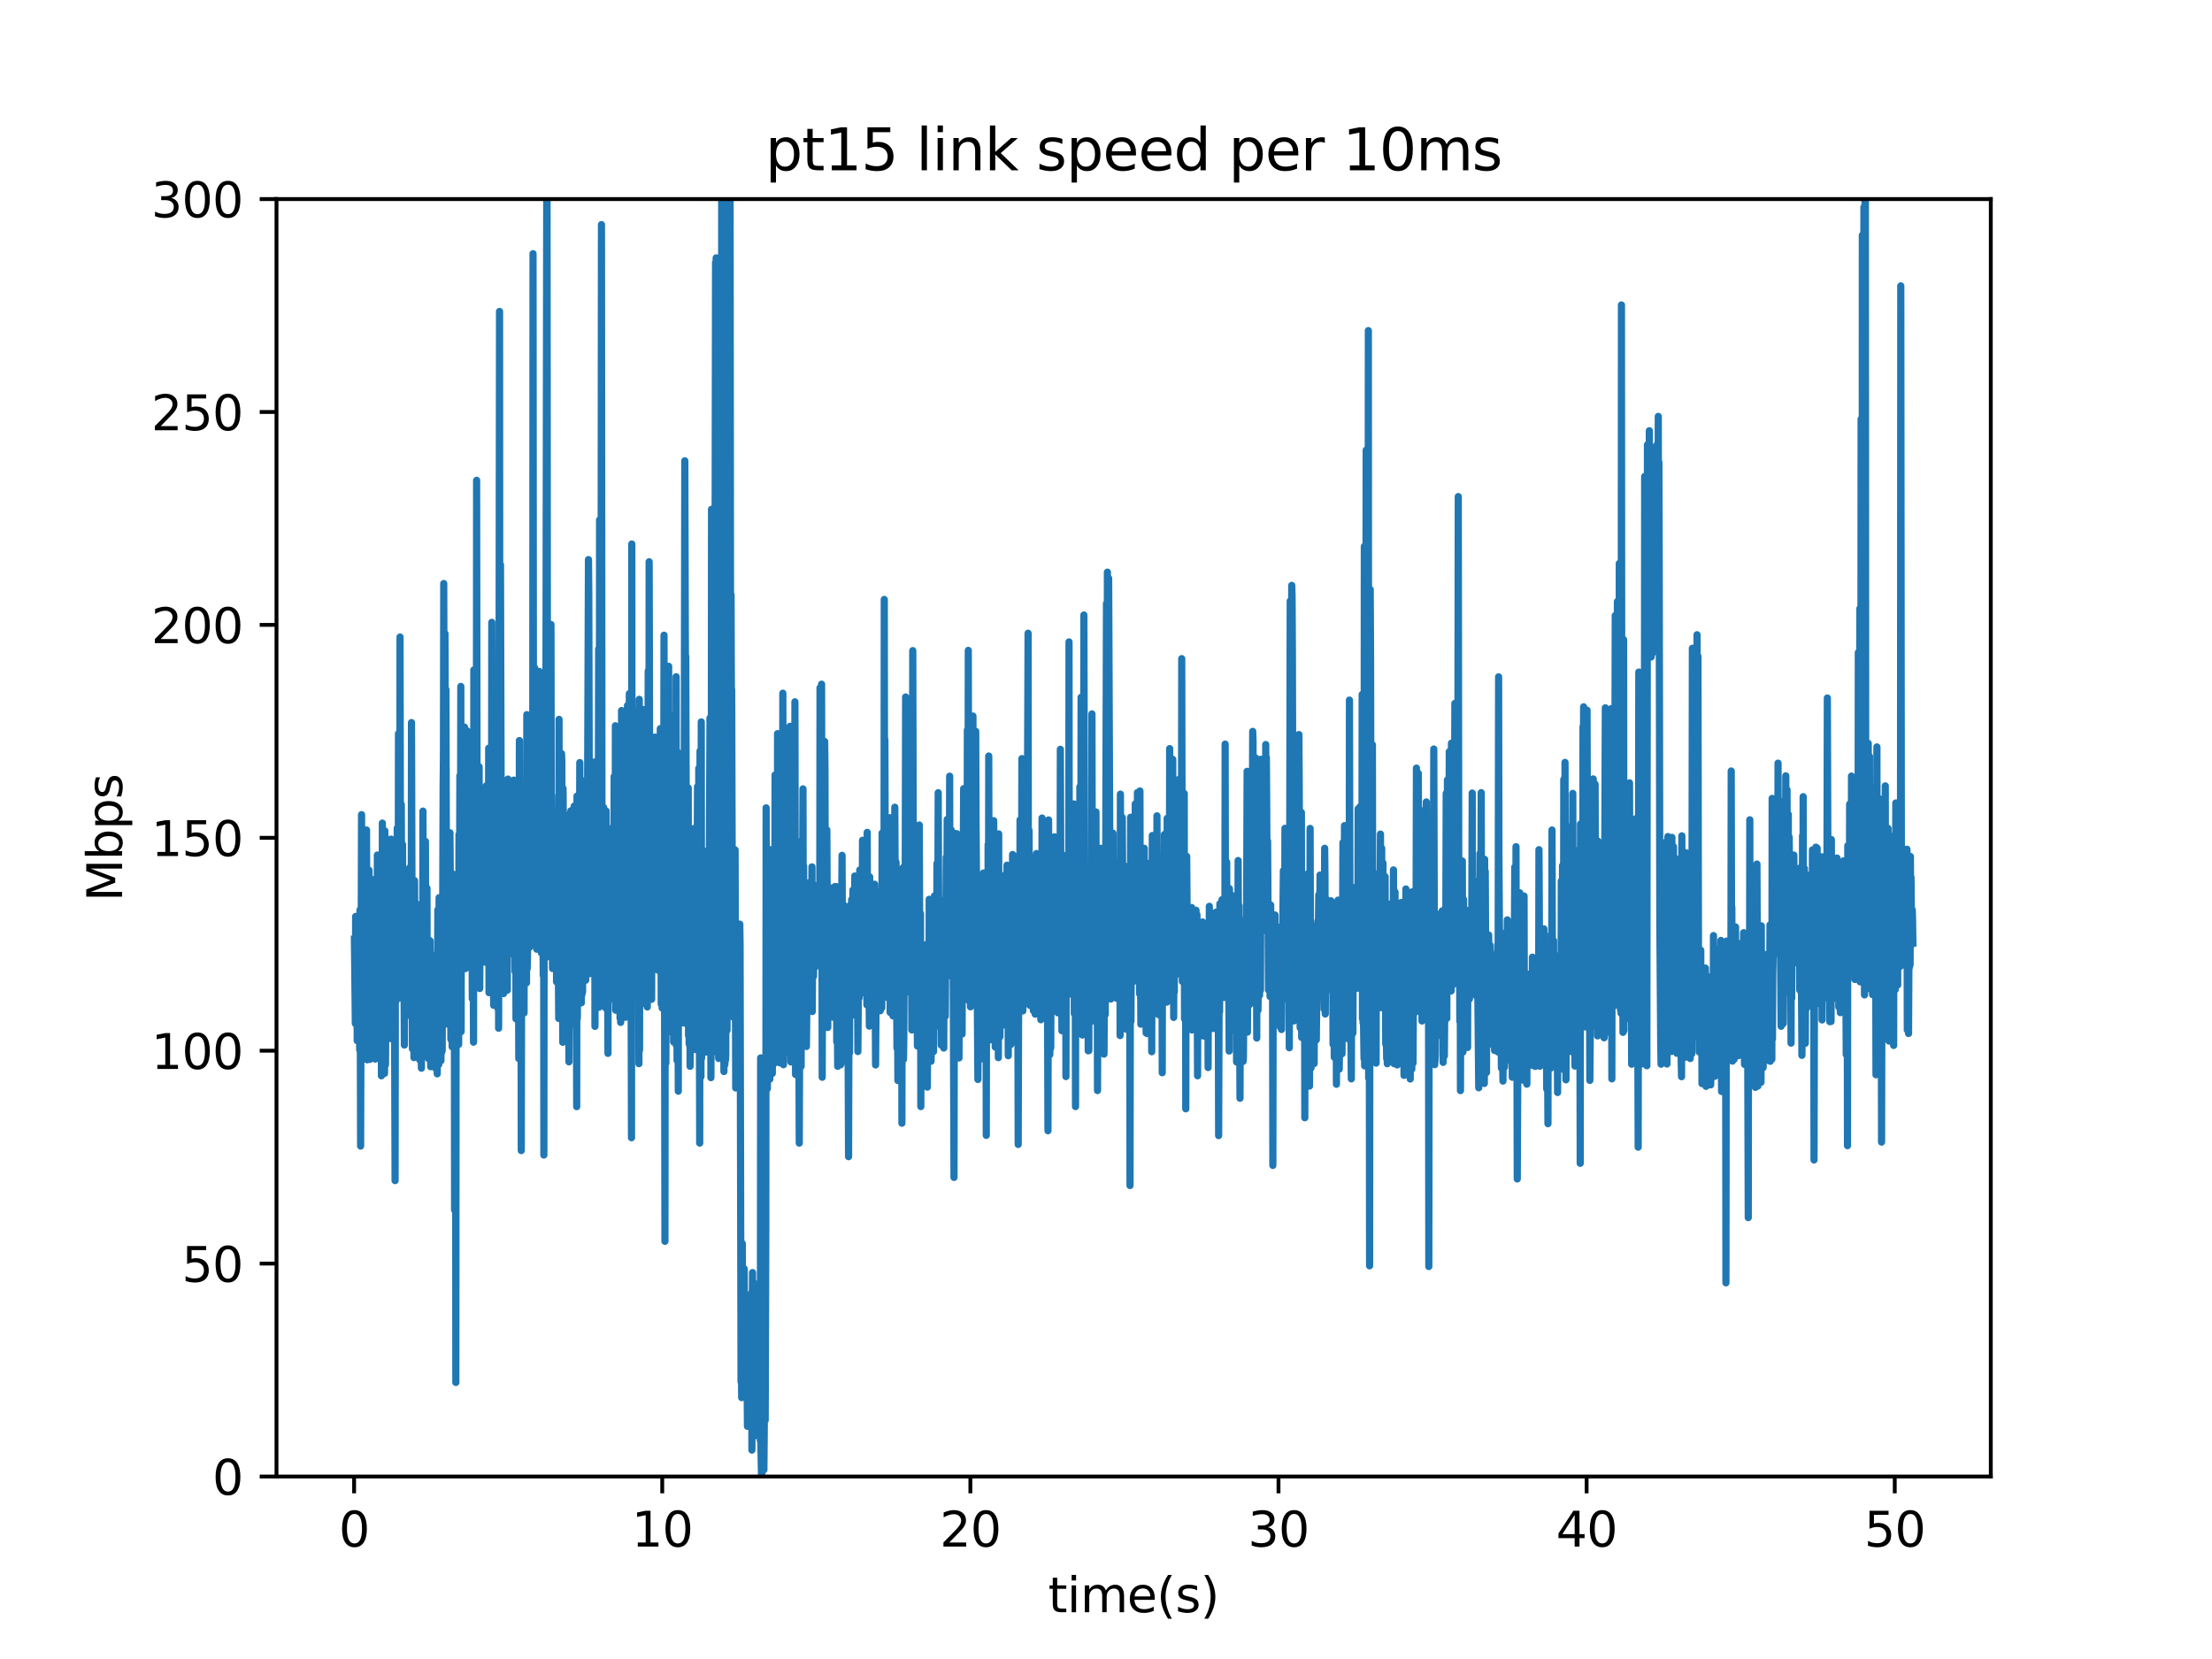 <?xml version="1.0" encoding="utf-8" standalone="no"?>
<!DOCTYPE svg PUBLIC "-//W3C//DTD SVG 1.1//EN"
  "http://www.w3.org/Graphics/SVG/1.1/DTD/svg11.dtd">
<svg xmlns:xlink="http://www.w3.org/1999/xlink" width="460.8pt" height="345.6pt" viewBox="0 0 460.8 345.6" xmlns="http://www.w3.org/2000/svg" version="1.1">
 <defs>
  <style type="text/css">*{stroke-linejoin: round; stroke-linecap: butt}</style>
 </defs>
 <g id="figure_1">
  <g id="patch_1">
   <path d="M 0 345.6 
L 460.8 345.6 
L 460.8 0 
L 0 0 
z
" style="fill: #ffffff"/>
  </g>
  <g id="axes_1">
   <g id="patch_2">
    <path d="M 57.6 307.584 
L 414.72 307.584 
L 414.72 41.472 
L 57.6 41.472 
z
" style="fill: #ffffff"/>
   </g>
   <g id="matplotlib.axis_1">
    <g id="xtick_1">
     <g id="line2d_1">
      <defs>
       <path id="m8886c5e477" d="M 0 0 
L 0 3.5 
" style="stroke: #000000; stroke-width: 0.8"/>
      </defs>
      <g>
       <use xlink:href="#m8886c5e477" x="73.768" y="307.584" style="stroke: #000000; stroke-width: 0.8"/>
      </g>
     </g>
     <g id="text_1">
      <!-- 0 -->
      <g transform="translate(70.587 322.182)scale(0.1 -0.1)">
       <defs>
        <path id="DejaVuSans-30" d="M 2034 4250 
Q 1547 4250 1301 3770 
Q 1056 3291 1056 2328 
Q 1056 1369 1301 889 
Q 1547 409 2034 409 
Q 2525 409 2770 889 
Q 3016 1369 3016 2328 
Q 3016 3291 2770 3770 
Q 2525 4250 2034 4250 
z
M 2034 4750 
Q 2819 4750 3233 4129 
Q 3647 3509 3647 2328 
Q 3647 1150 3233 529 
Q 2819 -91 2034 -91 
Q 1250 -91 836 529 
Q 422 1150 422 2328 
Q 422 3509 836 4129 
Q 1250 4750 2034 4750 
z
" transform="scale(0.016)"/>
       </defs>
       <use xlink:href="#DejaVuSans-30"/>
      </g>
     </g>
    </g>
    <g id="xtick_2">
     <g id="line2d_2">
      <g>
       <use xlink:href="#m8886c5e477" x="137.956" y="307.584" style="stroke: #000000; stroke-width: 0.8"/>
      </g>
     </g>
     <g id="text_2">
      <!-- 10 -->
      <g transform="translate(131.594 322.182)scale(0.1 -0.1)">
       <defs>
        <path id="DejaVuSans-31" d="M 794 531 
L 1825 531 
L 1825 4091 
L 703 3866 
L 703 4441 
L 1819 4666 
L 2450 4666 
L 2450 531 
L 3481 531 
L 3481 0 
L 794 0 
L 794 531 
z
" transform="scale(0.016)"/>
       </defs>
       <use xlink:href="#DejaVuSans-31"/>
       <use xlink:href="#DejaVuSans-30" x="63.623"/>
      </g>
     </g>
    </g>
    <g id="xtick_3">
     <g id="line2d_3">
      <g>
       <use xlink:href="#m8886c5e477" x="202.145" y="307.584" style="stroke: #000000; stroke-width: 0.8"/>
      </g>
     </g>
     <g id="text_3">
      <!-- 20 -->
      <g transform="translate(195.783 322.182)scale(0.1 -0.1)">
       <defs>
        <path id="DejaVuSans-32" d="M 1228 531 
L 3431 531 
L 3431 0 
L 469 0 
L 469 531 
Q 828 903 1448 1529 
Q 2069 2156 2228 2338 
Q 2531 2678 2651 2914 
Q 2772 3150 2772 3378 
Q 2772 3750 2511 3984 
Q 2250 4219 1831 4219 
Q 1534 4219 1204 4116 
Q 875 4013 500 3803 
L 500 4441 
Q 881 4594 1212 4672 
Q 1544 4750 1819 4750 
Q 2544 4750 2975 4387 
Q 3406 4025 3406 3419 
Q 3406 3131 3298 2873 
Q 3191 2616 2906 2266 
Q 2828 2175 2409 1742 
Q 1991 1309 1228 531 
z
" transform="scale(0.016)"/>
       </defs>
       <use xlink:href="#DejaVuSans-32"/>
       <use xlink:href="#DejaVuSans-30" x="63.623"/>
      </g>
     </g>
    </g>
    <g id="xtick_4">
     <g id="line2d_4">
      <g>
       <use xlink:href="#m8886c5e477" x="266.334" y="307.584" style="stroke: #000000; stroke-width: 0.8"/>
      </g>
     </g>
     <g id="text_4">
      <!-- 30 -->
      <g transform="translate(259.971 322.182)scale(0.1 -0.1)">
       <defs>
        <path id="DejaVuSans-33" d="M 2597 2516 
Q 3050 2419 3304 2112 
Q 3559 1806 3559 1356 
Q 3559 666 3084 287 
Q 2609 -91 1734 -91 
Q 1441 -91 1130 -33 
Q 819 25 488 141 
L 488 750 
Q 750 597 1062 519 
Q 1375 441 1716 441 
Q 2309 441 2620 675 
Q 2931 909 2931 1356 
Q 2931 1769 2642 2001 
Q 2353 2234 1838 2234 
L 1294 2234 
L 1294 2753 
L 1863 2753 
Q 2328 2753 2575 2939 
Q 2822 3125 2822 3475 
Q 2822 3834 2567 4026 
Q 2313 4219 1838 4219 
Q 1578 4219 1281 4162 
Q 984 4106 628 3988 
L 628 4550 
Q 988 4650 1302 4700 
Q 1616 4750 1894 4750 
Q 2613 4750 3031 4423 
Q 3450 4097 3450 3541 
Q 3450 3153 3228 2886 
Q 3006 2619 2597 2516 
z
" transform="scale(0.016)"/>
       </defs>
       <use xlink:href="#DejaVuSans-33"/>
       <use xlink:href="#DejaVuSans-30" x="63.623"/>
      </g>
     </g>
    </g>
    <g id="xtick_5">
     <g id="line2d_5">
      <g>
       <use xlink:href="#m8886c5e477" x="330.522" y="307.584" style="stroke: #000000; stroke-width: 0.8"/>
      </g>
     </g>
     <g id="text_5">
      <!-- 40 -->
      <g transform="translate(324.16 322.182)scale(0.1 -0.1)">
       <defs>
        <path id="DejaVuSans-34" d="M 2419 4116 
L 825 1625 
L 2419 1625 
L 2419 4116 
z
M 2253 4666 
L 3047 4666 
L 3047 1625 
L 3713 1625 
L 3713 1100 
L 3047 1100 
L 3047 0 
L 2419 0 
L 2419 1100 
L 313 1100 
L 313 1709 
L 2253 4666 
z
" transform="scale(0.016)"/>
       </defs>
       <use xlink:href="#DejaVuSans-34"/>
       <use xlink:href="#DejaVuSans-30" x="63.623"/>
      </g>
     </g>
    </g>
    <g id="xtick_6">
     <g id="line2d_6">
      <g>
       <use xlink:href="#m8886c5e477" x="394.711" y="307.584" style="stroke: #000000; stroke-width: 0.8"/>
      </g>
     </g>
     <g id="text_6">
      <!-- 50 -->
      <g transform="translate(388.348 322.182)scale(0.1 -0.1)">
       <defs>
        <path id="DejaVuSans-35" d="M 691 4666 
L 3169 4666 
L 3169 4134 
L 1269 4134 
L 1269 2991 
Q 1406 3038 1543 3061 
Q 1681 3084 1819 3084 
Q 2600 3084 3056 2656 
Q 3513 2228 3513 1497 
Q 3513 744 3044 326 
Q 2575 -91 1722 -91 
Q 1428 -91 1123 -41 
Q 819 9 494 109 
L 494 744 
Q 775 591 1075 516 
Q 1375 441 1709 441 
Q 2250 441 2565 725 
Q 2881 1009 2881 1497 
Q 2881 1984 2565 2268 
Q 2250 2553 1709 2553 
Q 1456 2553 1204 2497 
Q 953 2441 691 2322 
L 691 4666 
z
" transform="scale(0.016)"/>
       </defs>
       <use xlink:href="#DejaVuSans-35"/>
       <use xlink:href="#DejaVuSans-30" x="63.623"/>
      </g>
     </g>
    </g>
    <g id="text_7">
     <!-- time(s) -->
     <g transform="translate(218.358 335.861)scale(0.1 -0.1)">
      <defs>
       <path id="DejaVuSans-74" d="M 1172 4494 
L 1172 3500 
L 2356 3500 
L 2356 3053 
L 1172 3053 
L 1172 1153 
Q 1172 725 1289 603 
Q 1406 481 1766 481 
L 2356 481 
L 2356 0 
L 1766 0 
Q 1100 0 847 248 
Q 594 497 594 1153 
L 594 3053 
L 172 3053 
L 172 3500 
L 594 3500 
L 594 4494 
L 1172 4494 
z
" transform="scale(0.016)"/>
       <path id="DejaVuSans-69" d="M 603 3500 
L 1178 3500 
L 1178 0 
L 603 0 
L 603 3500 
z
M 603 4863 
L 1178 4863 
L 1178 4134 
L 603 4134 
L 603 4863 
z
" transform="scale(0.016)"/>
       <path id="DejaVuSans-6d" d="M 3328 2828 
Q 3544 3216 3844 3400 
Q 4144 3584 4550 3584 
Q 5097 3584 5394 3201 
Q 5691 2819 5691 2113 
L 5691 0 
L 5113 0 
L 5113 2094 
Q 5113 2597 4934 2840 
Q 4756 3084 4391 3084 
Q 3944 3084 3684 2787 
Q 3425 2491 3425 1978 
L 3425 0 
L 2847 0 
L 2847 2094 
Q 2847 2600 2669 2842 
Q 2491 3084 2119 3084 
Q 1678 3084 1418 2786 
Q 1159 2488 1159 1978 
L 1159 0 
L 581 0 
L 581 3500 
L 1159 3500 
L 1159 2956 
Q 1356 3278 1631 3431 
Q 1906 3584 2284 3584 
Q 2666 3584 2933 3390 
Q 3200 3197 3328 2828 
z
" transform="scale(0.016)"/>
       <path id="DejaVuSans-65" d="M 3597 1894 
L 3597 1613 
L 953 1613 
Q 991 1019 1311 708 
Q 1631 397 2203 397 
Q 2534 397 2845 478 
Q 3156 559 3463 722 
L 3463 178 
Q 3153 47 2828 -22 
Q 2503 -91 2169 -91 
Q 1331 -91 842 396 
Q 353 884 353 1716 
Q 353 2575 817 3079 
Q 1281 3584 2069 3584 
Q 2775 3584 3186 3129 
Q 3597 2675 3597 1894 
z
M 3022 2063 
Q 3016 2534 2758 2815 
Q 2500 3097 2075 3097 
Q 1594 3097 1305 2825 
Q 1016 2553 972 2059 
L 3022 2063 
z
" transform="scale(0.016)"/>
       <path id="DejaVuSans-28" d="M 1984 4856 
Q 1566 4138 1362 3434 
Q 1159 2731 1159 2009 
Q 1159 1288 1364 580 
Q 1569 -128 1984 -844 
L 1484 -844 
Q 1016 -109 783 600 
Q 550 1309 550 2009 
Q 550 2706 781 3412 
Q 1013 4119 1484 4856 
L 1984 4856 
z
" transform="scale(0.016)"/>
       <path id="DejaVuSans-73" d="M 2834 3397 
L 2834 2853 
Q 2591 2978 2328 3040 
Q 2066 3103 1784 3103 
Q 1356 3103 1142 2972 
Q 928 2841 928 2578 
Q 928 2378 1081 2264 
Q 1234 2150 1697 2047 
L 1894 2003 
Q 2506 1872 2764 1633 
Q 3022 1394 3022 966 
Q 3022 478 2636 193 
Q 2250 -91 1575 -91 
Q 1294 -91 989 -36 
Q 684 19 347 128 
L 347 722 
Q 666 556 975 473 
Q 1284 391 1588 391 
Q 1994 391 2212 530 
Q 2431 669 2431 922 
Q 2431 1156 2273 1281 
Q 2116 1406 1581 1522 
L 1381 1569 
Q 847 1681 609 1914 
Q 372 2147 372 2553 
Q 372 3047 722 3315 
Q 1072 3584 1716 3584 
Q 2034 3584 2315 3537 
Q 2597 3491 2834 3397 
z
" transform="scale(0.016)"/>
       <path id="DejaVuSans-29" d="M 513 4856 
L 1013 4856 
Q 1481 4119 1714 3412 
Q 1947 2706 1947 2009 
Q 1947 1309 1714 600 
Q 1481 -109 1013 -844 
L 513 -844 
Q 928 -128 1133 580 
Q 1338 1288 1338 2009 
Q 1338 2731 1133 3434 
Q 928 4138 513 4856 
z
" transform="scale(0.016)"/>
      </defs>
      <use xlink:href="#DejaVuSans-74"/>
      <use xlink:href="#DejaVuSans-69" x="39.209"/>
      <use xlink:href="#DejaVuSans-6d" x="66.992"/>
      <use xlink:href="#DejaVuSans-65" x="164.404"/>
      <use xlink:href="#DejaVuSans-28" x="225.928"/>
      <use xlink:href="#DejaVuSans-73" x="264.941"/>
      <use xlink:href="#DejaVuSans-29" x="317.041"/>
     </g>
    </g>
   </g>
   <g id="matplotlib.axis_2">
    <g id="ytick_1">
     <g id="line2d_7">
      <defs>
       <path id="m848ad85ccd" d="M 0 0 
L -3.5 0 
" style="stroke: #000000; stroke-width: 0.8"/>
      </defs>
      <g>
       <use xlink:href="#m848ad85ccd" x="57.6" y="307.584" style="stroke: #000000; stroke-width: 0.8"/>
      </g>
     </g>
     <g id="text_8">
      <!-- 0 -->
      <g transform="translate(44.237 311.383)scale(0.1 -0.1)">
       <use xlink:href="#DejaVuSans-30"/>
      </g>
     </g>
    </g>
    <g id="ytick_2">
     <g id="line2d_8">
      <g>
       <use xlink:href="#m848ad85ccd" x="57.6" y="263.232" style="stroke: #000000; stroke-width: 0.8"/>
      </g>
     </g>
     <g id="text_9">
      <!-- 50 -->
      <g transform="translate(37.875 267.031)scale(0.1 -0.1)">
       <use xlink:href="#DejaVuSans-35"/>
       <use xlink:href="#DejaVuSans-30" x="63.623"/>
      </g>
     </g>
    </g>
    <g id="ytick_3">
     <g id="line2d_9">
      <g>
       <use xlink:href="#m848ad85ccd" x="57.6" y="218.88" style="stroke: #000000; stroke-width: 0.8"/>
      </g>
     </g>
     <g id="text_10">
      <!-- 100 -->
      <g transform="translate(31.512 222.679)scale(0.1 -0.1)">
       <use xlink:href="#DejaVuSans-31"/>
       <use xlink:href="#DejaVuSans-30" x="63.623"/>
       <use xlink:href="#DejaVuSans-30" x="127.246"/>
      </g>
     </g>
    </g>
    <g id="ytick_4">
     <g id="line2d_10">
      <g>
       <use xlink:href="#m848ad85ccd" x="57.6" y="174.528" style="stroke: #000000; stroke-width: 0.8"/>
      </g>
     </g>
     <g id="text_11">
      <!-- 150 -->
      <g transform="translate(31.512 178.327)scale(0.1 -0.1)">
       <use xlink:href="#DejaVuSans-31"/>
       <use xlink:href="#DejaVuSans-35" x="63.623"/>
       <use xlink:href="#DejaVuSans-30" x="127.246"/>
      </g>
     </g>
    </g>
    <g id="ytick_5">
     <g id="line2d_11">
      <g>
       <use xlink:href="#m848ad85ccd" x="57.6" y="130.176" style="stroke: #000000; stroke-width: 0.8"/>
      </g>
     </g>
     <g id="text_12">
      <!-- 200 -->
      <g transform="translate(31.512 133.975)scale(0.1 -0.1)">
       <use xlink:href="#DejaVuSans-32"/>
       <use xlink:href="#DejaVuSans-30" x="63.623"/>
       <use xlink:href="#DejaVuSans-30" x="127.246"/>
      </g>
     </g>
    </g>
    <g id="ytick_6">
     <g id="line2d_12">
      <g>
       <use xlink:href="#m848ad85ccd" x="57.6" y="85.824" style="stroke: #000000; stroke-width: 0.8"/>
      </g>
     </g>
     <g id="text_13">
      <!-- 250 -->
      <g transform="translate(31.512 89.623)scale(0.1 -0.1)">
       <use xlink:href="#DejaVuSans-32"/>
       <use xlink:href="#DejaVuSans-35" x="63.623"/>
       <use xlink:href="#DejaVuSans-30" x="127.246"/>
      </g>
     </g>
    </g>
    <g id="ytick_7">
     <g id="line2d_13">
      <g>
       <use xlink:href="#m848ad85ccd" x="57.6" y="41.472" style="stroke: #000000; stroke-width: 0.8"/>
      </g>
     </g>
     <g id="text_14">
      <!-- 300 -->
      <g transform="translate(31.512 45.271)scale(0.1 -0.1)">
       <use xlink:href="#DejaVuSans-33"/>
       <use xlink:href="#DejaVuSans-30" x="63.623"/>
       <use xlink:href="#DejaVuSans-30" x="127.246"/>
      </g>
     </g>
    </g>
    <g id="text_15">
     <!-- Mbps -->
     <g transform="translate(25.433 187.795)rotate(-90)scale(0.1 -0.1)">
      <defs>
       <path id="DejaVuSans-4d" d="M 628 4666 
L 1569 4666 
L 2759 1491 
L 3956 4666 
L 4897 4666 
L 4897 0 
L 4281 0 
L 4281 4097 
L 3078 897 
L 2444 897 
L 1241 4097 
L 1241 0 
L 628 0 
L 628 4666 
z
" transform="scale(0.016)"/>
       <path id="DejaVuSans-62" d="M 3116 1747 
Q 3116 2381 2855 2742 
Q 2594 3103 2138 3103 
Q 1681 3103 1420 2742 
Q 1159 2381 1159 1747 
Q 1159 1113 1420 752 
Q 1681 391 2138 391 
Q 2594 391 2855 752 
Q 3116 1113 3116 1747 
z
M 1159 2969 
Q 1341 3281 1617 3432 
Q 1894 3584 2278 3584 
Q 2916 3584 3314 3078 
Q 3713 2572 3713 1747 
Q 3713 922 3314 415 
Q 2916 -91 2278 -91 
Q 1894 -91 1617 61 
Q 1341 213 1159 525 
L 1159 0 
L 581 0 
L 581 4863 
L 1159 4863 
L 1159 2969 
z
" transform="scale(0.016)"/>
       <path id="DejaVuSans-70" d="M 1159 525 
L 1159 -1331 
L 581 -1331 
L 581 3500 
L 1159 3500 
L 1159 2969 
Q 1341 3281 1617 3432 
Q 1894 3584 2278 3584 
Q 2916 3584 3314 3078 
Q 3713 2572 3713 1747 
Q 3713 922 3314 415 
Q 2916 -91 2278 -91 
Q 1894 -91 1617 61 
Q 1341 213 1159 525 
z
M 3116 1747 
Q 3116 2381 2855 2742 
Q 2594 3103 2138 3103 
Q 1681 3103 1420 2742 
Q 1159 2381 1159 1747 
Q 1159 1113 1420 752 
Q 1681 391 2138 391 
Q 2594 391 2855 752 
Q 3116 1113 3116 1747 
z
" transform="scale(0.016)"/>
      </defs>
      <use xlink:href="#DejaVuSans-4d"/>
      <use xlink:href="#DejaVuSans-62" x="86.279"/>
      <use xlink:href="#DejaVuSans-70" x="149.756"/>
      <use xlink:href="#DejaVuSans-73" x="213.232"/>
     </g>
    </g>
   </g>
   <g id="line2d_14">
    <path d="M 73.833 195.649 
L 74.026 213.228 
L 74.09 190.908 
L 74.154 210.159 
L 74.219 202.852 
L 74.283 203.884 
L 74.347 191.002 
L 74.412 216.798 
L 74.476 212.389 
L 74.605 200.992 
L 74.734 216.412 
L 74.799 213.864 
L 74.863 192.228 
L 74.929 218.708 
L 74.994 189.555 
L 75.123 238.745 
L 75.317 169.707 
L 75.511 215.2 
L 75.575 195.022 
L 75.639 213.333 
L 75.705 205.134 
L 75.769 200.533 
L 75.833 180.082 
L 75.962 214.658 
L 76.027 212.14 
L 76.091 196.067 
L 76.156 218.025 
L 76.222 211.125 
L 76.287 217.528 
L 76.351 172.904 
L 76.481 220.775 
L 76.546 220.025 
L 76.611 184.208 
L 76.675 218.1 
L 76.74 215.42 
L 76.805 206.377 
L 76.87 181.27 
L 77.063 220.69 
L 77.128 191.943 
L 77.192 218.775 
L 77.257 214.637 
L 77.386 191.38 
L 77.451 216.305 
L 77.516 212.531 
L 77.58 216.014 
L 77.644 188.465 
L 77.708 214.335 
L 77.773 205.855 
L 77.84 207.617 
L 77.905 196.762 
L 77.969 203.517 
L 78.034 213.841 
L 78.098 183.16 
L 78.162 220.626 
L 78.228 216.158 
L 78.292 213.015 
L 78.356 195.679 
L 78.486 219.795 
L 78.55 218.847 
L 78.615 178.12 
L 78.744 213.657 
L 78.809 211.513 
L 78.874 189.095 
L 78.938 196.923 
L 79.003 215.877 
L 79.135 185.037 
L 79.329 218.876 
L 79.393 186.148 
L 79.459 224.113 
L 79.524 217.303 
L 79.588 217.635 
L 79.653 171.464 
L 79.782 222.742 
L 79.846 214.328 
L 79.911 184.375 
L 79.976 223.06 
L 80.04 221.033 
L 80.104 223.614 
L 80.169 173.088 
L 80.298 221.826 
L 80.363 214.356 
L 80.428 174.666 
L 80.492 201.634 
L 80.558 207.33 
L 80.687 177.706 
L 80.752 206.753 
L 80.816 202.872 
L 80.945 182.233 
L 81.075 205.839 
L 81.14 189.583 
L 81.204 195.096 
L 81.4 216.359 
L 81.464 174.804 
L 81.529 176.019 
L 81.724 214.833 
L 81.789 178.767 
L 81.918 208.511 
L 82.11 186.755 
L 82.304 245.943 
L 82.369 196.06 
L 82.433 198.116 
L 82.498 185.188 
L 82.563 208.389 
L 82.756 172.508 
L 82.949 195.836 
L 83.014 152.819 
L 83.078 168.322 
L 83.142 182.784 
L 83.207 161.271 
L 83.271 190.492 
L 83.336 132.7 
L 83.4 168.707 
L 83.529 200.673 
L 83.593 167.583 
L 83.721 199.042 
L 83.786 197.195 
L 83.851 175.901 
L 83.98 208.202 
L 84.111 196.215 
L 84.24 217.704 
L 84.369 188.709 
L 84.434 196.872 
L 84.498 193.596 
L 84.562 182.172 
L 84.627 201.948 
L 84.691 185.763 
L 84.756 211.557 
L 84.82 185.977 
L 84.884 205.245 
L 84.949 195.927 
L 85.013 184.989 
L 85.077 191.052 
L 85.206 208.67 
L 85.335 180.778 
L 85.399 203.148 
L 85.464 199.52 
L 85.528 203.307 
L 85.593 183.4 
L 85.657 202.457 
L 85.722 150.523 
L 85.915 218.489 
L 86.044 209.548 
L 86.109 186.178 
L 86.237 220.319 
L 86.367 183.455 
L 86.496 216.164 
L 86.56 209.72 
L 86.624 188.142 
L 86.689 207.484 
L 86.753 195.988 
L 86.818 200.631 
L 86.882 197.095 
L 86.947 219.426 
L 87.012 213.896 
L 87.076 201.47 
L 87.141 206.834 
L 87.27 210.116 
L 87.335 188.727 
L 87.4 220.744 
L 87.464 216.153 
L 87.528 213.2 
L 87.593 188.747 
L 87.786 222.532 
L 87.85 188.829 
L 87.915 213.476 
L 87.979 212.226 
L 88.043 213.423 
L 88.108 168.965 
L 88.237 217.272 
L 88.366 179.651 
L 88.43 211.685 
L 88.497 201.013 
L 88.561 218.684 
L 88.625 175.275 
L 88.691 204.799 
L 88.755 201.871 
L 88.885 218.446 
L 88.949 185.035 
L 89.014 219.177 
L 89.079 204.547 
L 89.143 199.339 
L 89.272 220.555 
L 89.336 195.789 
L 89.401 211.337 
L 89.531 218.028 
L 89.595 195.989 
L 89.66 208.136 
L 89.725 222.221 
L 89.79 218.031 
L 89.854 201.89 
L 89.919 211.952 
L 89.984 220.544 
L 90.112 205.864 
L 90.177 215.051 
L 90.241 211.754 
L 90.306 210.941 
L 90.435 204.373 
L 90.5 214.124 
L 90.564 213.926 
L 90.629 212.048 
L 90.694 202.866 
L 90.759 222.564 
L 90.824 211.405 
L 90.889 209.842 
L 90.953 198.772 
L 91.082 223.701 
L 91.211 189.546 
L 91.341 219.954 
L 91.406 221.754 
L 91.471 187.01 
L 91.536 220.375 
L 91.6 214.863 
L 91.664 217.917 
L 91.729 189.552 
L 91.858 220.966 
L 91.987 199.709 
L 92.053 219.105 
L 92.117 218.809 
L 92.312 163.916 
L 92.376 157.855 
L 92.44 121.553 
L 92.57 173.356 
L 92.699 131.999 
L 92.763 153.474 
L 92.827 146.866 
L 92.892 143.64 
L 93.086 213.311 
L 93.152 204.867 
L 93.216 176.985 
L 93.41 207.752 
L 93.474 179.372 
L 93.538 193.746 
L 93.603 203.656 
L 93.668 202.374 
L 93.732 173.486 
L 93.797 181.735 
L 93.926 216.517 
L 93.992 184.938 
L 94.056 204.05 
L 94.122 202.784 
L 94.186 218.069 
L 94.314 182.068 
L 94.379 192.503 
L 94.443 217.075 
L 94.636 185.999 
L 94.702 252.056 
L 94.832 184.115 
L 94.896 202.57 
L 94.961 287.99 
L 95.025 185.205 
L 95.09 201.606 
L 95.219 190.239 
L 95.284 207.897 
L 95.348 207.516 
L 95.413 204.411 
L 95.477 186.371 
L 95.545 217.577 
L 95.609 173.84 
L 95.673 205.288 
L 95.803 161.592 
L 95.867 185.722 
L 95.932 180.773 
L 95.997 142.996 
L 96.061 214.903 
L 96.127 173.07 
L 96.191 190.926 
L 96.255 156.185 
L 96.319 201.239 
L 96.384 180.767 
L 96.448 193.76 
L 96.642 175.173 
L 96.707 183.76 
L 96.771 151.473 
L 96.835 192.134 
L 96.9 185.666 
L 96.964 201.772 
L 97.029 154.008 
L 97.094 198.589 
L 97.158 176.948 
L 97.223 184.715 
L 97.288 152.24 
L 97.352 199.735 
L 97.417 196.255 
L 97.482 170.968 
L 97.546 183.232 
L 97.611 169.875 
L 97.676 193.877 
L 97.74 167.255 
L 97.87 198.628 
L 97.934 195.395 
L 97.998 183.848 
L 98.063 199.071 
L 98.257 163.328 
L 98.386 208.043 
L 98.45 180.706 
L 98.515 183.909 
L 98.645 217.108 
L 98.709 139.559 
L 98.773 139.665 
L 98.902 202.527 
L 98.967 148.475 
L 99.031 154.89 
L 99.225 195.133 
L 99.289 100.051 
L 99.418 203.206 
L 99.547 169.743 
L 99.612 183.865 
L 99.676 177.076 
L 99.741 184.919 
L 99.806 159.721 
L 99.934 205.928 
L 99.999 195.044 
L 100.063 168.489 
L 100.128 190.022 
L 100.194 181.88 
L 100.258 168.164 
L 100.323 188.874 
L 100.387 187.522 
L 100.451 188.455 
L 100.516 175.925 
L 100.581 197.29 
L 100.645 175.404 
L 100.709 181.366 
L 100.774 172.892 
L 100.838 199.005 
L 100.903 191.516 
L 100.967 172.606 
L 101.031 177.164 
L 101.096 200.449 
L 101.16 189.857 
L 101.29 163.702 
L 101.419 199.991 
L 101.548 166.89 
L 101.612 196.902 
L 101.676 175.647 
L 101.741 181.536 
L 101.805 155.863 
L 101.87 206.796 
L 101.935 193.978 
L 101.999 205.072 
L 102.064 194.516 
L 102.129 165.412 
L 102.193 174.648 
L 102.258 179.782 
L 102.322 168.567 
L 102.386 186.484 
L 102.451 129.647 
L 102.515 164.741 
L 102.579 159.783 
L 102.709 167.276 
L 102.773 163.205 
L 102.837 209.418 
L 102.902 176.05 
L 102.966 186.308 
L 103.03 172.004 
L 103.095 196.04 
L 103.159 183.835 
L 103.224 193.21 
L 103.288 181.437 
L 103.353 183.542 
L 103.417 196.482 
L 103.548 156.918 
L 103.742 210.131 
L 103.807 143.818 
L 103.872 214.2 
L 104.064 64.872 
L 104.129 182.216 
L 104.193 170.195 
L 104.258 117.611 
L 104.451 186.055 
L 104.515 192.749 
L 104.579 182.523 
L 104.644 195.889 
L 104.772 171.902 
L 104.902 206.979 
L 104.967 176.119 
L 105.031 181.146 
L 105.097 183.024 
L 105.227 194.331 
L 105.356 171.959 
L 105.42 192.056 
L 105.485 172.664 
L 105.552 199.386 
L 105.617 174.354 
L 105.682 206.279 
L 105.814 162.292 
L 105.943 191.605 
L 106.007 185.314 
L 106.071 163.07 
L 106.136 198.753 
L 106.201 191.881 
L 106.33 178.81 
L 106.395 198.049 
L 106.524 174.332 
L 106.589 184.899 
L 106.653 183.537 
L 106.718 184.42 
L 106.782 170.188 
L 106.847 196.715 
L 106.911 180.726 
L 106.976 183.928 
L 107.04 162.515 
L 107.105 193.069 
L 107.169 179.414 
L 107.299 202.372 
L 107.363 172.014 
L 107.427 188.414 
L 107.492 212.25 
L 107.622 182.283 
L 107.687 196.846 
L 107.751 185.052 
L 107.816 191.899 
L 107.88 194.983 
L 107.945 183.091 
L 108.074 220.527 
L 108.202 154.268 
L 108.332 199.461 
L 108.396 184.084 
L 108.46 163.439 
L 108.525 183.796 
L 108.589 239.688 
L 108.717 171.781 
L 108.847 197.583 
L 108.911 170.948 
L 108.976 178.163 
L 109.17 211.008 
L 109.234 177.038 
L 109.299 186.783 
L 109.363 188.161 
L 109.427 201.51 
L 109.492 167.69 
L 109.556 200.845 
L 109.621 196.179 
L 109.685 204.746 
L 109.749 148.876 
L 109.814 201.834 
L 109.878 199.669 
L 109.943 194.236 
L 110.007 171.66 
L 110.072 190.934 
L 110.136 185.621 
L 110.201 173.221 
L 110.329 197.322 
L 110.459 173.659 
L 110.589 196.828 
L 110.653 194.457 
L 110.717 169.322 
L 110.781 179.03 
L 110.846 190.923 
L 110.91 188.271 
L 110.975 179.263 
L 111.039 52.844 
L 111.103 131.509 
L 111.168 170.387 
L 111.232 159.917 
L 111.297 178.291 
L 111.361 139.086 
L 111.427 194.569 
L 111.491 170.566 
L 111.62 194.329 
L 111.749 140.817 
L 111.813 197.737 
L 111.878 186.232 
L 112.006 156.566 
L 112.135 158.088 
L 112.264 171.27 
L 112.329 139.858 
L 112.393 175.775 
L 112.458 175.321 
L 112.586 167.61 
L 112.779 198.509 
L 112.844 192.773 
L 112.973 170.298 
L 113.167 203.198 
L 113.232 163.268 
L 113.296 240.618 
L 113.36 184.559 
L 113.425 185.199 
L 113.489 181.374 
L 113.554 157.214 
L 113.619 197.015 
L 113.683 173.053 
L 113.941 14.277 
L 114.071 199.309 
L 114.199 176.218 
L 114.264 176.336 
L 114.393 193.596 
L 114.457 176.373 
L 114.521 177.355 
L 114.65 198.926 
L 114.78 130.091 
L 114.844 184.286 
L 114.908 165.685 
L 114.973 173.867 
L 115.102 201.766 
L 115.166 174.429 
L 115.231 174.856 
L 115.296 176.773 
L 115.36 196.21 
L 115.489 172.586 
L 115.554 184.963 
L 115.682 172.508 
L 115.747 172.837 
L 115.813 182.64 
L 115.877 169.506 
L 115.941 204.545 
L 116.006 181.777 
L 116.135 176.71 
L 116.393 212.164 
L 116.457 149.85 
L 116.522 202.803 
L 116.586 188.418 
L 116.651 190.711 
L 116.715 162.06 
L 116.78 167.094 
L 116.844 198.477 
L 116.909 182.413 
L 116.973 156.98 
L 117.038 158.615 
L 117.232 217.123 
L 117.296 164.259 
L 117.36 173.499 
L 117.425 174.315 
L 117.489 208.533 
L 117.553 188.982 
L 117.618 195.853 
L 117.682 185.634 
L 117.747 204.647 
L 117.811 182.211 
L 117.876 199.646 
L 117.941 186.197 
L 118.006 208.554 
L 118.07 169.834 
L 118.135 203.395 
L 118.199 175.495 
L 118.264 207.004 
L 118.33 188.934 
L 118.394 191.771 
L 118.523 221.204 
L 118.587 208.639 
L 118.652 213.778 
L 118.911 168.901 
L 118.975 198.25 
L 119.041 187.787 
L 119.105 201.077 
L 119.17 179.589 
L 119.235 185.255 
L 119.299 205.317 
L 119.363 197.81 
L 119.427 194.373 
L 119.492 196.215 
L 119.556 195.659 
L 119.621 167.92 
L 119.75 198.505 
L 119.814 197.81 
L 120.007 174.061 
L 120.137 230.538 
L 120.201 165.839 
L 120.265 212.177 
L 120.523 179.267 
L 120.652 196.879 
L 120.781 158.858 
L 120.846 201.476 
L 120.911 186.254 
L 120.975 195.772 
L 121.039 165.102 
L 121.104 208.914 
L 121.169 177.688 
L 121.233 207.179 
L 121.298 162.6 
L 121.362 206.656 
L 121.426 187.591 
L 121.492 200.888 
L 121.556 173.31 
L 121.62 200.153 
L 121.685 171.615 
L 121.75 193.161 
L 121.814 182.027 
L 121.878 190.298 
L 121.943 178.6 
L 122.007 204.197 
L 122.072 183.789 
L 122.137 186.759 
L 122.202 189.167 
L 122.266 202.882 
L 122.589 116.569 
L 122.653 123.194 
L 122.846 202.836 
L 122.91 178.478 
L 122.974 196.639 
L 123.039 184.703 
L 123.104 181.59 
L 123.233 202.33 
L 123.297 183.727 
L 123.362 186.469 
L 123.426 184.037 
L 123.554 200.091 
L 123.619 195.017 
L 123.684 184.986 
L 123.748 195.457 
L 123.812 192.091 
L 123.876 158.725 
L 123.941 213.813 
L 124.005 195.033 
L 124.07 186.075 
L 124.135 188.271 
L 124.199 202.427 
L 124.263 169.503 
L 124.328 194.647 
L 124.393 187.139 
L 124.457 184.361 
L 124.521 175.38 
L 124.586 199.897 
L 124.715 135.17 
L 124.779 209.833 
L 124.844 170.727 
L 124.908 108.312 
L 125.102 192.08 
L 125.166 192.508 
L 125.295 46.792 
L 125.424 200.085 
L 125.554 177.316 
L 125.618 175.772 
L 125.683 197.015 
L 125.747 168.211 
L 125.811 186.002 
L 125.876 183.679 
L 125.941 196.62 
L 126.005 189.879 
L 126.069 174.845 
L 126.134 209.951 
L 126.198 194.594 
L 126.263 168.936 
L 126.327 194.742 
L 126.392 186.347 
L 126.456 172.278 
L 126.65 219.438 
L 126.714 179.012 
L 126.779 182.231 
L 126.843 205.338 
L 126.908 183.346 
L 126.972 199.708 
L 127.036 178.184 
L 127.1 190.505 
L 127.165 189.769 
L 127.229 185.295 
L 127.294 197.543 
L 127.359 187.032 
L 127.423 193.274 
L 127.487 191.608 
L 127.617 175.729 
L 127.681 189.47 
L 127.746 173.914 
L 127.81 195.169 
L 127.874 192.839 
L 127.939 161.758 
L 128.003 171.94 
L 128.132 208.495 
L 128.197 151.19 
L 128.261 210.446 
L 128.326 205.831 
L 128.39 157.231 
L 128.584 206.265 
L 128.648 165.611 
L 128.713 194.844 
L 128.777 186.887 
L 128.842 188.156 
L 128.906 192.109 
L 128.971 183.197 
L 129.035 199.679 
L 129.099 158.093 
L 129.164 212.11 
L 129.228 153.449 
L 129.293 212.989 
L 129.357 163.41 
L 129.422 210.585 
L 129.487 148.019 
L 129.551 210.758 
L 129.617 188.162 
L 129.681 187.791 
L 129.746 156.727 
L 129.875 203.992 
L 130.003 182.124 
L 130.068 182.693 
L 130.196 162.955 
L 130.263 211.924 
L 130.328 187.343 
L 130.393 184.548 
L 130.457 158.291 
L 130.521 189.608 
L 130.586 159.332 
L 130.65 201.241 
L 130.714 146.974 
L 130.779 200.145 
L 130.844 183.317 
L 130.908 199.62 
L 130.972 164.006 
L 131.037 202.241 
L 131.101 144.492 
L 131.166 203.621 
L 131.23 176.301 
L 131.295 197.626 
L 131.359 161.872 
L 131.553 237.014 
L 131.617 113.324 
L 131.683 201.029 
L 131.747 187.26 
L 131.876 175.697 
L 132.005 197.545 
L 132.134 148.114 
L 132.262 198.906 
L 132.327 161.326 
L 132.391 200.112 
L 132.456 198.54 
L 132.584 186.951 
L 132.649 193.542 
L 132.714 173.132 
L 132.778 174.885 
L 132.842 193.717 
L 132.972 162.259 
L 133.101 221.584 
L 133.165 145.685 
L 133.229 218.723 
L 133.294 165.674 
L 133.359 185.007 
L 133.423 162.43 
L 133.551 207.995 
L 133.68 170.358 
L 133.744 206.335 
L 133.809 193.419 
L 133.874 183.545 
L 133.938 147.798 
L 134.003 208.987 
L 134.067 184.644 
L 134.132 196.694 
L 134.198 154.552 
L 134.391 198.615 
L 134.456 162.189 
L 134.52 201.105 
L 134.584 155.036 
L 134.65 208.118 
L 134.714 158.754 
L 134.842 209.767 
L 135.036 139.763 
L 135.165 205.547 
L 135.229 117.024 
L 135.295 142.374 
L 135.36 192.698 
L 135.424 182.838 
L 135.489 160.515 
L 135.682 199.148 
L 135.747 208.169 
L 135.811 173.184 
L 135.876 194.509 
L 136.071 179.961 
L 136.135 180.493 
L 136.263 201.947 
L 136.328 157.343 
L 136.392 189.804 
L 136.457 153.551 
L 136.522 192.979 
L 136.587 179.597 
L 136.651 196.947 
L 136.715 190.23 
L 136.78 193.651 
L 136.844 182.655 
L 136.908 184.396 
L 136.973 196.2 
L 137.038 155.018 
L 137.102 202.124 
L 137.166 154.143 
L 137.23 178.989 
L 137.489 201.162 
L 137.553 151.79 
L 137.618 198.571 
L 137.682 190.761 
L 137.747 209.182 
L 137.811 156.615 
L 137.941 209.996 
L 138.07 169.52 
L 138.199 206.129 
L 138.327 132.326 
L 138.52 258.586 
L 138.585 179.074 
L 138.65 203.536 
L 138.715 221.506 
L 138.844 176.911 
L 138.908 197.945 
L 138.972 190.823 
L 139.101 177.884 
L 139.166 181.942 
L 139.295 138.804 
L 139.359 199.05 
L 139.423 184.112 
L 139.488 206.477 
L 139.552 148.95 
L 139.617 197.701 
L 139.681 187.513 
L 139.811 191.228 
L 139.877 164.137 
L 139.941 215.037 
L 140.005 209.47 
L 140.135 162.968 
L 140.265 209.28 
L 140.331 217.082 
L 140.395 155.445 
L 140.46 205.91 
L 140.524 177.866 
L 140.592 203.259 
L 140.657 186.915 
L 140.721 187.753 
L 140.786 213.546 
L 140.85 140.968 
L 140.915 217.831 
L 140.979 170.389 
L 141.043 220.915 
L 141.108 156.621 
L 141.301 227.31 
L 141.365 165.66 
L 141.431 211.877 
L 141.495 199.52 
L 141.561 201.075 
L 141.626 166.601 
L 141.755 205.665 
L 141.82 203 
L 141.884 171.087 
L 141.948 176.292 
L 142.013 181.373 
L 142.077 210.762 
L 142.141 166.264 
L 142.206 207.074 
L 142.271 182.313 
L 142.335 204.414 
L 142.4 161.369 
L 142.465 213.121 
L 142.658 95.991 
L 142.788 140.762 
L 142.852 136.735 
L 143.047 197.977 
L 143.177 164.49 
L 143.306 196.311 
L 143.371 164.13 
L 143.435 215.745 
L 143.5 185.38 
L 143.566 217.505 
L 143.695 188.055 
L 143.76 222.135 
L 143.824 173.807 
L 143.889 195.269 
L 143.953 194.819 
L 144.018 187.797 
L 144.082 211.176 
L 144.211 187.465 
L 144.341 203.698 
L 144.405 202.766 
L 144.47 172.611 
L 144.534 217.656 
L 144.599 188.761 
L 144.663 175.237 
L 144.728 209.087 
L 144.793 182.373 
L 144.857 218.65 
L 144.921 184.306 
L 144.986 198.446 
L 145.05 187.214 
L 145.115 202.507 
L 145.309 163.853 
L 145.374 210.271 
L 145.439 197.45 
L 145.503 201.77 
L 145.567 160.042 
L 145.762 238.13 
L 145.827 156.448 
L 145.891 196.814 
L 145.956 184.386 
L 146.02 224.315 
L 146.085 150.389 
L 146.149 220.462 
L 146.214 196.197 
L 146.278 200.055 
L 146.348 197.225 
L 146.415 204.696 
L 146.546 180.695 
L 146.611 209.271 
L 146.675 207.403 
L 146.868 177.328 
L 146.998 219.183 
L 147.191 193.23 
L 147.256 198.593 
L 147.32 195.818 
L 147.384 194.599 
L 147.513 216.179 
L 147.578 195.217 
L 147.642 209.275 
L 147.903 149.57 
L 147.967 165.47 
L 148.096 224.495 
L 148.161 206.979 
L 148.226 106.097 
L 148.29 167.131 
L 148.419 137.436 
L 148.484 140.17 
L 148.549 209.041 
L 148.613 188.027 
L 148.677 108.745 
L 148.806 218.741 
L 149.064 54.684 
L 149.128 81.245 
L 149.192 53.715 
L 149.322 218.666 
L 149.45 211.669 
L 149.515 219.418 
L 149.579 199.457 
L 149.644 117.434 
L 149.709 220.497 
L 149.773 219.228 
L 149.838 219.742 
L 149.902 157.194 
L 149.967 183.347 
L 150.096 205.154 
L 150.289 164.874 
L 150.353 20.197 
L 150.418 34.303 
L 150.547 6.678 
L 150.676 205.343 
L 150.74 199.222 
L 150.808 223.223 
L 150.873 163.993 
L 150.937 200.26 
L 151.001 221.777 
L 151.066 217.218 
L 151.131 220.844 
L 151.195 219.858 
L 151.324 99.775 
L 151.454 214.639 
L 151.519 190.869 
L 151.583 193.487 
L 151.647 194.48 
L 151.776 207.277 
L 151.906 194.39 
L 151.971 146.958 
L 152.035 15.691 
L 152.099 50.721 
L 152.229 180.384 
L 152.293 123.88 
L 152.357 143.33 
L 152.422 143.649 
L 152.615 209.6 
L 152.679 197.082 
L 152.744 207.454 
L 152.809 198.938 
L 152.873 211.993 
L 152.939 203.052 
L 153.003 195.845 
L 153.068 207.982 
L 153.132 177.043 
L 153.261 226.64 
L 153.325 198.642 
L 153.394 213.3 
L 153.459 196.638 
L 153.524 214.942 
L 153.588 195.303 
L 153.653 203.175 
L 153.784 208.794 
L 153.849 194.71 
L 153.914 218.542 
L 153.978 204.894 
L 154.043 207.713 
L 154.107 192.508 
L 154.172 196.773 
L 154.372 287.858 
L 154.437 279.079 
L 154.501 291.147 
L 154.565 289.435 
L 154.63 259.028 
L 154.695 282.04 
L 154.776 280.234 
L 154.841 279.861 
L 154.905 287.774 
L 154.972 287.226 
L 155.037 264.313 
L 155.109 284.806 
L 155.178 283.117 
L 155.242 279.553 
L 155.307 286.012 
L 155.373 285.281 
L 155.508 275.04 
L 155.637 288.002 
L 155.707 297.126 
L 155.775 274.897 
L 155.84 282.064 
L 156.04 277.216 
L 156.177 292.658 
L 156.241 269.903 
L 156.305 282.46 
L 156.373 294.613 
L 156.438 274.877 
L 156.502 282.16 
L 156.568 269.269 
L 156.635 302.082 
L 156.699 281.027 
L 156.766 265.092 
L 156.831 287.036 
L 156.895 277.526 
L 157.025 292.407 
L 157.09 292.917 
L 157.219 278.818 
L 157.283 267.437 
L 157.347 291.861 
L 157.414 272.475 
L 157.479 299.058 
L 157.546 294.431 
L 157.676 293.556 
L 157.741 284.942 
L 157.807 289.822 
L 157.872 296.121 
L 157.936 284.006 
L 158 298.328 
L 158.064 298.019 
L 158.13 292.527 
L 158.198 293.025 
L 158.263 291.085 
L 158.328 276.569 
L 158.392 300.178 
L 158.456 220.384 
L 158.521 301.928 
L 158.637 307.307 
L 158.702 307.034 
L 158.833 305.477 
L 158.899 282.538 
L 158.964 287.662 
L 159.134 306.199 
L 159.333 282.42 
L 159.403 295.871 
L 159.533 256.084 
L 159.598 168.291 
L 159.662 200.412 
L 159.856 226.791 
L 159.985 196.788 
L 160.179 216.208 
L 160.309 221.449 
L 160.373 224.82 
L 160.438 177.004 
L 160.502 201.44 
L 160.567 202.155 
L 160.631 197.231 
L 160.696 209.719 
L 160.76 198.193 
L 160.889 223.617 
L 160.953 186.179 
L 161.018 208.427 
L 161.082 202.313 
L 161.275 221.543 
L 161.34 220.905 
L 161.468 161.436 
L 161.533 194.808 
L 161.597 209.734 
L 161.662 199.809 
L 161.726 203.77 
L 161.791 202.408 
L 161.855 202.925 
L 161.919 210.475 
L 161.985 152.82 
L 162.113 208.677 
L 162.307 181.78 
L 162.437 221.403 
L 162.501 156.509 
L 162.565 200.146 
L 162.694 220.806 
L 162.759 218.405 
L 162.823 205.77 
L 162.952 217.595 
L 163.08 144.4 
L 163.21 221.804 
L 163.275 217.079 
L 163.405 193.148 
L 163.47 192.702 
L 163.534 176.255 
L 163.598 177 
L 163.791 212.243 
L 163.856 184.578 
L 163.985 219.053 
L 164.114 179.965 
L 164.308 205.937 
L 164.373 205.941 
L 164.437 194.079 
L 164.501 204.032 
L 164.566 151.301 
L 164.761 221.22 
L 164.889 207.714 
L 164.953 221.241 
L 165.082 170.05 
L 165.147 177.094 
L 165.276 204.815 
L 165.405 183.637 
L 165.534 203.76 
L 165.598 146.198 
L 165.728 223.849 
L 165.792 217.603 
L 165.857 198.478 
L 165.922 200.193 
L 165.986 193.253 
L 166.05 205.582 
L 166.18 175.327 
L 166.308 203.485 
L 166.373 202.826 
L 166.501 238.131 
L 166.695 185.402 
L 166.76 181.885 
L 166.889 222.145 
L 166.954 202.583 
L 167.02 202.723 
L 167.084 209.753 
L 167.277 164.341 
L 167.342 197.762 
L 167.406 180.359 
L 167.47 200.745 
L 167.536 191.603 
L 167.6 185.47 
L 167.665 206.548 
L 167.729 205.014 
L 167.794 186.164 
L 167.858 195.232 
L 167.987 218.005 
L 168.052 212.172 
L 168.116 192.964 
L 168.18 194.176 
L 168.244 189.916 
L 168.309 205.133 
L 168.373 191.705 
L 168.437 197.974 
L 168.502 198.43 
L 168.566 202.217 
L 168.695 183.794 
L 168.759 188.992 
L 168.824 206.827 
L 168.889 203.112 
L 168.954 186.922 
L 169.018 191.872 
L 169.082 198.096 
L 169.147 180.579 
L 169.213 210.724 
L 169.278 195.296 
L 169.342 184.159 
L 169.471 203.403 
L 169.665 185.156 
L 169.729 188.657 
L 169.794 201.479 
L 169.859 195.088 
L 169.924 189.492 
L 169.989 198.499 
L 170.118 187.897 
L 170.183 200.862 
L 170.247 196.838 
L 170.312 187.606 
L 170.377 192.406 
L 170.506 197.554 
L 170.571 197.172 
L 170.635 187.804 
L 170.7 200.814 
L 170.764 194.208 
L 170.828 143.282 
L 170.892 191.662 
L 170.957 190.557 
L 171.021 175.827 
L 171.085 199.699 
L 171.15 142.526 
L 171.279 224.417 
L 171.407 172.943 
L 171.472 195.165 
L 171.601 199.761 
L 171.794 154.456 
L 171.859 160.651 
L 171.925 191.165 
L 171.99 183.996 
L 172.054 190.608 
L 172.119 214.025 
L 172.248 172.898 
L 172.441 214.046 
L 172.505 191.875 
L 172.57 202.114 
L 172.7 203.824 
L 172.894 184.929 
L 173.088 199.275 
L 173.217 208.368 
L 173.281 203.252 
L 173.41 185.997 
L 173.54 211.893 
L 173.604 191.052 
L 173.669 203.175 
L 173.797 196.879 
L 173.861 198.106 
L 173.926 184.684 
L 173.99 195.437 
L 174.055 187.633 
L 174.119 210.839 
L 174.184 184.69 
L 174.313 217.038 
L 174.442 212.162 
L 174.507 222.139 
L 174.703 188.146 
L 174.767 189.754 
L 174.897 209.592 
L 174.964 192.624 
L 175.094 221.829 
L 175.158 187.767 
L 175.223 204.193 
L 175.416 178.188 
L 175.545 209.726 
L 175.674 206.95 
L 175.739 203.975 
L 175.803 210.839 
L 175.868 188.607 
L 176.061 218.401 
L 176.126 195.086 
L 176.19 195.458 
L 176.256 220.301 
L 176.321 202.403 
L 176.386 221.315 
L 176.45 218.815 
L 176.579 198.094 
L 176.774 240.955 
L 176.904 189.435 
L 176.968 219.379 
L 177.032 192.487 
L 177.096 197.259 
L 177.29 188.314 
L 177.355 211.589 
L 177.42 187.418 
L 177.484 193.205 
L 177.548 189.775 
L 177.613 200.209 
L 177.677 185.414 
L 177.742 195.087 
L 177.807 191.852 
L 177.871 211.242 
L 178.065 182.486 
L 178.129 195.777 
L 178.195 188.94 
L 178.259 185.601 
L 178.454 203.234 
L 178.519 183.243 
L 178.713 219.057 
L 178.906 194.304 
L 178.971 207.885 
L 179.101 181.237 
L 179.293 196.159 
L 179.358 201.356 
L 179.422 182.608 
L 179.551 203.691 
L 179.682 175.046 
L 179.812 195.562 
L 179.94 179 
L 180.005 206.848 
L 180.134 176.468 
L 180.329 206.59 
L 180.393 202.693 
L 180.458 183.747 
L 180.523 196.761 
L 180.588 209.346 
L 180.655 173.394 
L 180.719 194.202 
L 180.784 204.395 
L 180.848 201.27 
L 180.913 192.434 
L 181.106 213.768 
L 181.171 182.663 
L 181.236 195.472 
L 181.3 202.631 
L 181.365 190.598 
L 181.429 205.344 
L 181.494 196.53 
L 181.559 195.354 
L 181.624 206.007 
L 181.689 199.655 
L 181.754 189.427 
L 181.818 191.664 
L 181.882 193.2 
L 181.946 208.172 
L 182.012 207.801 
L 182.204 184.199 
L 182.398 221.847 
L 182.591 195.515 
L 182.655 202.047 
L 182.72 186.953 
L 182.785 200.15 
L 182.849 199.165 
L 182.914 187.825 
L 182.979 198.525 
L 183.043 197.104 
L 183.107 192.022 
L 183.173 198.898 
L 183.238 185.805 
L 183.369 210.57 
L 183.433 195.119 
L 183.497 204.25 
L 183.562 203.831 
L 183.627 199.507 
L 183.693 209.944 
L 183.758 173.551 
L 183.822 196.976 
L 183.887 193.608 
L 184.017 201.06 
L 184.082 188.713 
L 184.146 201.994 
L 184.21 124.872 
L 184.275 174.614 
L 184.339 154.103 
L 184.468 202.997 
L 184.532 197.001 
L 184.662 207.625 
L 184.791 185.501 
L 184.856 204.333 
L 184.92 194.793 
L 184.987 207.871 
L 185.181 187.122 
L 185.245 190.482 
L 185.309 202.86 
L 185.374 170.342 
L 185.438 210.925 
L 185.503 181.913 
L 185.631 196.385 
L 185.696 193.722 
L 185.761 210.509 
L 185.954 183.167 
L 186.018 211.623 
L 186.083 199.559 
L 186.147 201.161 
L 186.34 187.351 
L 186.405 168.158 
L 186.597 207.23 
L 186.662 179.606 
L 186.727 198.947 
L 186.856 218.351 
L 186.92 199.377 
L 187.049 225.096 
L 187.306 197.291 
L 187.371 210.223 
L 187.435 185.374 
L 187.499 217.706 
L 187.563 206.384 
L 187.628 188.521 
L 187.693 191.643 
L 187.821 197.583 
L 187.885 233.984 
L 187.949 187.295 
L 188.014 208.575 
L 188.142 180.732 
L 188.208 220.702 
L 188.274 216.792 
L 188.402 195.22 
L 188.467 196.592 
L 188.531 201.802 
L 188.661 145.188 
L 188.725 147.934 
L 188.854 188.551 
L 188.919 187.921 
L 189.048 195.896 
L 189.112 189.777 
L 189.177 198.178 
L 189.241 194.686 
L 189.306 195.572 
L 189.37 193.864 
L 189.435 168.441 
L 189.499 186.442 
L 189.563 164.574 
L 189.629 206.807 
L 189.693 201.869 
L 189.887 190.626 
L 189.951 214.566 
L 190.146 135.535 
L 190.341 213.694 
L 190.406 193.027 
L 190.47 207.051 
L 190.535 182.579 
L 190.599 194.942 
L 190.663 189.941 
L 190.728 190.705 
L 190.857 210.087 
L 190.922 203.323 
L 190.986 207.068 
L 191.051 208.093 
L 191.116 217.911 
L 191.181 202.726 
L 191.311 214.972 
L 191.375 215.893 
L 191.44 211.669 
L 191.504 171.871 
L 191.569 190.257 
L 191.633 204.42 
L 191.697 197.783 
L 191.762 190.294 
L 191.826 230.525 
L 191.89 200.413 
L 191.954 211.95 
L 192.019 199.845 
L 192.148 215.618 
L 192.213 216.917 
L 192.277 198.314 
L 192.471 223.362 
L 192.536 197.096 
L 192.6 206.83 
L 192.665 220.34 
L 192.73 215.602 
L 192.794 217.348 
L 192.86 205.111 
L 192.925 209.784 
L 192.989 213.98 
L 193.054 196.709 
L 193.183 226.468 
L 193.248 210.485 
L 193.312 219.837 
L 193.441 205.828 
L 193.506 220.523 
L 193.571 187.336 
L 193.635 206.166 
L 193.765 219.052 
L 193.83 212.756 
L 193.895 214.848 
L 193.959 221.078 
L 194.023 216.898 
L 194.088 201.356 
L 194.153 207.299 
L 194.217 217.775 
L 194.281 214.713 
L 194.346 213.274 
L 194.41 205.676 
L 194.475 219.06 
L 194.669 186.629 
L 194.734 213.959 
L 194.799 212.467 
L 194.863 212.836 
L 194.992 192.151 
L 195.057 207.909 
L 195.122 202.59 
L 195.186 179.849 
L 195.25 192.002 
L 195.38 185.929 
L 195.444 165.137 
L 195.573 199.183 
L 195.638 187.207 
L 195.832 212.723 
L 195.961 204.403 
L 196.025 203.611 
L 196.09 217.728 
L 196.155 198.032 
L 196.219 201.164 
L 196.283 209.689 
L 196.348 203.648 
L 196.413 202.444 
L 196.477 192.846 
L 196.607 218.323 
L 196.671 192.302 
L 196.735 202.386 
L 196.8 199.846 
L 196.928 211.711 
L 197.122 178.566 
L 197.186 199.983 
L 197.251 189.468 
L 197.316 170.696 
L 197.38 200.676 
L 197.445 191.126 
L 197.574 203.256 
L 197.639 174.269 
L 197.704 185.707 
L 197.768 188.335 
L 197.832 161.692 
L 197.897 196.432 
L 197.961 176.018 
L 198.026 173.233 
L 198.09 185.33 
L 198.155 172.894 
L 198.285 192.807 
L 198.349 186.636 
L 198.413 194.02 
L 198.478 190.198 
L 198.543 192.145 
L 198.737 245.279 
L 198.865 173.601 
L 198.996 209.811 
L 199.19 176.764 
L 199.257 217.462 
L 199.322 173.672 
L 199.387 187.453 
L 199.454 183.936 
L 199.583 203.403 
L 199.648 200.435 
L 199.712 199.968 
L 199.778 220.396 
L 199.843 201.138 
L 199.907 212.583 
L 199.972 215.381 
L 200.036 201.827 
L 200.1 213.558 
L 200.165 186.281 
L 200.23 186.972 
L 200.294 181.359 
L 200.424 215.408 
L 200.489 189.21 
L 200.554 197.889 
L 200.747 164.287 
L 200.875 190.511 
L 201.004 169.895 
L 201.133 187.747 
L 201.197 167.607 
L 201.262 170.406 
L 201.456 196.847 
L 201.52 152.084 
L 201.584 194.436 
L 201.649 186.441 
L 201.713 135.486 
L 201.842 208.487 
L 201.906 199.611 
L 202.035 167.085 
L 202.1 175.019 
L 202.164 209.742 
L 202.229 185.868 
L 202.294 209.492 
L 202.358 182.921 
L 202.423 190.087 
L 202.487 191.413 
L 202.551 174.159 
L 202.616 188.589 
L 202.68 149.168 
L 202.745 170.751 
L 202.809 187.146 
L 203.003 160.521 
L 203.067 172.763 
L 203.131 159.679 
L 203.196 189.921 
L 203.262 152.346 
L 203.326 170.75 
L 203.714 224.874 
L 203.843 194.884 
L 203.908 206.445 
L 204.036 217.329 
L 204.166 200.388 
L 204.231 199.755 
L 204.296 195.919 
L 204.426 205.49 
L 204.554 220.567 
L 204.619 197.532 
L 204.684 219.748 
L 204.877 181.854 
L 205.071 211.533 
L 205.2 196.643 
L 205.264 193.804 
L 205.329 205.305 
L 205.393 187.15 
L 205.458 236.515 
L 205.522 203.566 
L 205.587 198.626 
L 205.652 204.106 
L 205.716 198.858 
L 205.78 209.25 
L 205.845 175.891 
L 205.909 206.024 
L 205.974 157.491 
L 206.039 191.627 
L 206.103 216.674 
L 206.167 205.098 
L 206.231 199.364 
L 206.296 204.505 
L 206.36 183.601 
L 206.426 187.833 
L 206.49 191.796 
L 206.555 209.059 
L 206.619 196.875 
L 206.684 210.472 
L 206.877 188.221 
L 206.942 201.577 
L 207.006 170.954 
L 207.071 212.713 
L 207.135 203.077 
L 207.199 191.702 
L 207.263 198.499 
L 207.329 218.125 
L 207.395 196.077 
L 207.46 208.893 
L 207.653 189.688 
L 207.718 193.673 
L 207.847 212.791 
L 207.912 201.884 
L 207.977 220.332 
L 208.041 173.707 
L 208.106 206.12 
L 208.171 204.983 
L 208.235 200.684 
L 208.3 215.984 
L 208.429 199.104 
L 208.493 210.836 
L 208.558 192.658 
L 208.622 201.559 
L 208.751 196.536 
L 208.881 205.433 
L 208.945 183.237 
L 209.074 206.224 
L 209.138 202.733 
L 209.203 203.587 
L 209.267 187.353 
L 209.332 213.538 
L 209.396 196.707 
L 209.46 182.181 
L 209.653 211.379 
L 209.782 180.235 
L 209.847 204.681 
L 209.911 194.59 
L 209.975 196.392 
L 210.04 219.929 
L 210.105 191.159 
L 210.169 205.41 
L 210.234 204.943 
L 210.299 182.236 
L 210.364 202.302 
L 210.428 196.739 
L 210.492 197.25 
L 210.559 217.589 
L 210.623 206.988 
L 210.687 202.438 
L 210.816 185.368 
L 210.881 211.121 
L 210.945 178.004 
L 211.01 204.491 
L 211.075 185.766 
L 211.139 201.372 
L 211.204 201.088 
L 211.333 182.993 
L 211.398 198.656 
L 211.462 178.402 
L 211.655 209.834 
L 211.979 178.988 
L 212.108 238.409 
L 212.237 194.103 
L 212.301 194.906 
L 212.431 202.195 
L 212.495 170.816 
L 212.559 204.94 
L 212.624 192.353 
L 212.688 208.241 
L 212.753 207.316 
L 212.881 158.033 
L 213.075 210.591 
L 213.268 188.293 
L 213.334 207.416 
L 213.398 169.174 
L 213.462 188.285 
L 213.527 195.353 
L 213.591 189.315 
L 213.656 192.251 
L 213.72 190.75 
L 213.785 180.071 
L 213.85 186.108 
L 213.914 198.605 
L 214.172 131.905 
L 214.237 197.96 
L 214.301 190.637 
L 214.365 172.975 
L 214.431 185.243 
L 214.56 209.457 
L 214.625 198.85 
L 214.69 202.803 
L 214.755 185.66 
L 214.82 202.282 
L 214.885 178.656 
L 215.014 205.759 
L 215.078 183.462 
L 215.143 208.928 
L 215.208 186.909 
L 215.273 210.553 
L 215.337 179.949 
L 215.401 200.43 
L 215.466 207.715 
L 215.594 189.848 
L 215.659 211.273 
L 215.723 196.91 
L 215.788 198.639 
L 215.853 206.28 
L 215.918 177.807 
L 215.983 206.062 
L 216.047 189.957 
L 216.112 200.44 
L 216.177 193.552 
L 216.372 201.869 
L 216.437 183.606 
L 216.501 191.251 
L 216.565 183.825 
L 216.695 210.771 
L 216.759 203.226 
L 216.824 212.432 
L 216.888 207.595 
L 216.953 181.721 
L 217.017 211.524 
L 217.081 170.411 
L 217.146 203.719 
L 217.21 171.063 
L 217.276 181.034 
L 217.34 204.094 
L 217.404 177.019 
L 217.469 193.233 
L 217.597 174.826 
L 217.791 206.962 
L 217.857 207.952 
L 217.921 191.529 
L 218.051 206.783 
L 218.115 175.374 
L 218.31 235.552 
L 218.439 170.805 
L 218.504 206.444 
L 218.633 174.92 
L 218.697 219.703 
L 218.761 209.719 
L 218.891 218.309 
L 219.02 179.907 
L 219.085 205.626 
L 219.149 180.274 
L 219.213 205.734 
L 219.278 203.681 
L 219.342 202.632 
L 219.406 203.135 
L 219.47 189.078 
L 219.6 210.56 
L 219.665 174.32 
L 219.73 203.903 
L 219.794 196.36 
L 219.858 206.591 
L 219.988 188.239 
L 220.052 205.929 
L 220.117 190.418 
L 220.181 205.04 
L 220.246 202.795 
L 220.31 193.442 
L 220.375 210.995 
L 220.44 205.665 
L 220.505 182.184 
L 220.569 202.907 
L 220.633 182.353 
L 220.697 206.257 
L 220.762 199.642 
L 220.826 191.761 
L 220.891 156.097 
L 221.085 209.616 
L 221.149 188.694 
L 221.213 214.724 
L 221.278 197.927 
L 221.406 205.048 
L 221.47 195.356 
L 221.536 208.32 
L 221.6 206.179 
L 221.665 178.224 
L 221.73 203.372 
L 221.795 187.682 
L 221.924 207.773 
L 221.988 181.689 
L 222.052 224.27 
L 222.117 196.811 
L 222.181 182.952 
L 222.246 205.568 
L 222.31 186.863 
L 222.375 207.32 
L 222.439 194.615 
L 222.504 199.875 
L 222.569 191.966 
L 222.633 200.981 
L 222.697 133.718 
L 222.761 206.988 
L 222.826 193.603 
L 222.891 184.743 
L 223.019 206.279 
L 223.213 176.472 
L 223.278 202.447 
L 223.342 199.363 
L 223.406 206.737 
L 223.535 190.77 
L 223.6 191.136 
L 223.664 197.517 
L 223.728 167.473 
L 223.792 211.153 
L 223.857 195.771 
L 223.922 206.664 
L 223.987 196.442 
L 224.051 230.523 
L 224.115 182.492 
L 224.18 203.473 
L 224.244 178.797 
L 224.309 212.747 
L 224.373 187.938 
L 224.437 201.963 
L 224.502 205.749 
L 224.696 176.124 
L 224.761 178.838 
L 224.825 197.256 
L 224.89 195.566 
L 224.954 163.92 
L 225.018 200.664 
L 225.082 199.556 
L 225.147 196.155 
L 225.211 145.27 
L 225.276 173.223 
L 225.34 179.407 
L 225.468 215.617 
L 225.534 153.417 
L 225.599 187.944 
L 225.728 176.835 
L 225.793 128.113 
L 225.986 205.976 
L 226.115 191.898 
L 226.18 210.095 
L 226.244 183.371 
L 226.309 213.525 
L 226.439 184.567 
L 226.503 201.814 
L 226.567 192.244 
L 226.697 218.908 
L 226.761 197.99 
L 226.826 218.867 
L 226.89 185.361 
L 226.955 209.67 
L 227.019 202.61 
L 227.084 208.034 
L 227.148 188.557 
L 227.213 206.755 
L 227.278 183.289 
L 227.342 204.812 
L 227.407 192.53 
L 227.471 148.72 
L 227.6 212.683 
L 227.664 199.087 
L 227.73 210.905 
L 227.794 177.682 
L 227.858 203.303 
L 227.923 194.243 
L 227.987 193.901 
L 228.116 190.573 
L 228.18 194.52 
L 228.245 206.389 
L 228.31 169.142 
L 228.374 204.289 
L 228.439 199.991 
L 228.503 206.576 
L 228.567 195.486 
L 228.631 227.187 
L 228.825 178.151 
L 229.018 214.019 
L 229.212 193.555 
L 229.276 205.073 
L 229.34 176.713 
L 229.534 212.162 
L 229.663 198.911 
L 229.727 210.815 
L 229.921 191.104 
L 229.985 219.59 
L 230.05 209.455 
L 230.114 200.325 
L 230.178 202.797 
L 230.243 211.359 
L 230.502 125.704 
L 230.566 141.346 
L 230.631 166.899 
L 230.695 119.188 
L 230.76 143.06 
L 230.953 120.462 
L 231.276 197.728 
L 231.341 175.811 
L 231.405 208.114 
L 231.469 188.054 
L 231.534 203.285 
L 231.599 192.857 
L 231.663 200.749 
L 231.727 196.265 
L 231.791 201.642 
L 231.856 173.579 
L 231.92 200.057 
L 231.985 179.215 
L 232.049 202.499 
L 232.113 200.351 
L 232.178 203.006 
L 232.242 193.47 
L 232.307 203.295 
L 232.371 183.767 
L 232.566 207.939 
L 232.759 188.93 
L 232.824 192.703 
L 232.888 182.079 
L 232.952 185.433 
L 233.017 204.17 
L 233.082 185.166 
L 233.146 194.68 
L 233.21 201.062 
L 233.275 180.848 
L 233.339 215.73 
L 233.403 165.431 
L 233.468 186.322 
L 233.597 207.832 
L 233.725 198.908 
L 233.79 170.291 
L 233.854 180.948 
L 233.984 202.584 
L 234.048 199.694 
L 234.113 198.266 
L 234.177 202.76 
L 234.37 186.781 
L 234.434 192.404 
L 234.498 180.488 
L 234.627 214.419 
L 234.692 195.589 
L 234.758 209.232 
L 234.822 203.331 
L 234.887 185.122 
L 234.951 203.456 
L 235.016 184.036 
L 235.081 191.637 
L 235.145 199.703 
L 235.274 190.42 
L 235.338 189.506 
L 235.403 246.966 
L 235.532 170.243 
L 235.597 212.768 
L 235.661 199.741 
L 235.79 183.173 
L 235.854 198.396 
L 235.983 170.329 
L 236.047 182.353 
L 236.112 204.463 
L 236.176 198.053 
L 236.306 177.857 
L 236.37 195.609 
L 236.434 183.962 
L 236.499 167.463 
L 236.564 173.784 
L 236.628 197.818 
L 236.693 187.679 
L 236.757 190.997 
L 236.822 179.768 
L 236.887 192.964 
L 236.951 165.102 
L 237.016 189.536 
L 237.081 184.172 
L 237.146 183.852 
L 237.21 178.918 
L 237.403 207.042 
L 237.468 164.765 
L 237.533 189.292 
L 237.663 213.357 
L 237.986 189.782 
L 238.243 210.833 
L 238.308 209.208 
L 238.372 176.709 
L 238.436 206.174 
L 238.501 182.591 
L 238.565 189.77 
L 238.76 215.192 
L 238.824 214.804 
L 238.889 212.171 
L 238.954 215.319 
L 239.082 193.466 
L 239.276 206.18 
L 239.342 191.354 
L 239.407 201.127 
L 239.536 179.792 
L 239.793 209.153 
L 239.858 193.503 
L 239.922 219.096 
L 240.051 174.053 
L 240.115 210.511 
L 240.18 198.71 
L 240.245 191.567 
L 240.309 196.461 
L 240.374 191.408 
L 240.438 198.058 
L 240.567 186.196 
L 240.696 198.692 
L 240.761 196.718 
L 240.825 195.34 
L 240.89 188.146 
L 240.954 201.025 
L 241.018 169.95 
L 241.082 190.623 
L 241.147 206.053 
L 241.211 204.653 
L 241.276 200.317 
L 241.34 211.378 
L 241.535 183.696 
L 241.599 187.244 
L 241.728 202.11 
L 241.921 189.455 
L 241.985 201.533 
L 242.05 189.048 
L 242.114 223.476 
L 242.178 188.298 
L 242.243 203.171 
L 242.372 184.341 
L 242.436 196.674 
L 242.501 188.443 
L 242.565 173.831 
L 242.63 202.645 
L 242.694 196.351 
L 242.758 200.407 
L 242.822 199.517 
L 242.887 192.447 
L 243.08 208.767 
L 243.145 170.473 
L 243.276 204.977 
L 243.34 192.915 
L 243.405 193.126 
L 243.47 203.613 
L 243.534 202.644 
L 243.598 199.9 
L 243.663 155.945 
L 243.727 188.651 
L 243.791 184.827 
L 243.856 185.138 
L 243.92 176.221 
L 244.049 204.453 
L 244.114 201.628 
L 244.307 158.185 
L 244.372 206.68 
L 244.436 181.193 
L 244.5 211.944 
L 244.565 196.081 
L 244.63 206.639 
L 244.695 172.78 
L 244.823 203.267 
L 244.952 177.97 
L 245.016 199.785 
L 245.081 188.621 
L 245.146 198.773 
L 245.21 167.97 
L 245.274 200.224 
L 245.339 196.467 
L 245.403 200.831 
L 245.467 183.493 
L 245.596 198.625 
L 245.661 162.312 
L 245.79 201.388 
L 245.983 179.699 
L 246.048 196.67 
L 246.112 186.38 
L 246.177 137.206 
L 246.307 204.458 
L 246.372 202.536 
L 246.501 183.339 
L 246.63 198.082 
L 246.694 165.309 
L 246.76 212.248 
L 246.824 207.346 
L 246.953 189.156 
L 247.018 230.989 
L 247.082 202.679 
L 247.147 206.384 
L 247.211 178.397 
L 247.405 205.278 
L 247.469 199.409 
L 247.534 208.598 
L 247.663 193.347 
L 247.792 211.243 
L 247.857 210.146 
L 247.922 191.852 
L 247.987 202.776 
L 248.051 207.536 
L 248.115 199.507 
L 248.182 209.562 
L 248.246 189.052 
L 248.311 214.564 
L 248.378 194.853 
L 248.443 200.979 
L 248.507 208.091 
L 248.572 190.647 
L 248.636 207.382 
L 248.701 199.679 
L 248.765 190.576 
L 248.829 202.622 
L 248.894 201.252 
L 248.958 196.958 
L 249.023 201.815 
L 249.151 189.619 
L 249.215 201.569 
L 249.28 196.322 
L 249.344 190.511 
L 249.475 224.109 
L 249.54 203.987 
L 249.604 209.486 
L 249.733 194.008 
L 249.799 213.712 
L 249.863 194.134 
L 249.927 215.832 
L 249.992 204.291 
L 250.056 215.437 
L 250.12 207.457 
L 250.185 208.333 
L 250.25 205.897 
L 250.314 213.79 
L 250.379 208.787 
L 250.445 209.774 
L 250.51 192.062 
L 250.575 199.044 
L 250.639 201.125 
L 250.768 215.834 
L 251.025 193.304 
L 251.09 196.25 
L 251.154 204.717 
L 251.219 194.558 
L 251.347 207.197 
L 251.412 196.044 
L 251.477 199.415 
L 251.541 205.267 
L 251.606 195.864 
L 251.671 222.39 
L 251.735 203.41 
L 251.8 203.276 
L 251.865 206.436 
L 251.929 188.797 
L 251.993 213.103 
L 252.057 206.144 
L 252.122 206.48 
L 252.186 191.208 
L 252.25 200.996 
L 252.315 207.146 
L 252.379 193.956 
L 252.509 212.429 
L 252.574 194.88 
L 252.638 205.173 
L 252.702 196.681 
L 252.766 214.252 
L 252.831 203.763 
L 252.896 205.576 
L 252.96 200.603 
L 253.025 209.301 
L 253.089 204.154 
L 253.283 190.032 
L 253.347 190.112 
L 253.412 210.947 
L 253.477 199.929 
L 253.541 197.746 
L 253.735 212.103 
L 253.799 209.334 
L 253.864 236.567 
L 253.993 198.414 
L 254.058 210.807 
L 254.123 188.263 
L 254.188 206.478 
L 254.253 204.105 
L 254.446 190.115 
L 254.51 204.454 
L 254.575 187.418 
L 254.704 204.557 
L 254.768 193.872 
L 254.896 204.512 
L 254.961 198.042 
L 255.09 207.799 
L 255.154 206.928 
L 255.219 155.006 
L 255.283 191.03 
L 255.477 206.966 
L 255.541 179.603 
L 255.605 206.595 
L 255.67 201.794 
L 255.734 192.454 
L 255.863 207.925 
L 255.927 197.501 
L 255.992 203.76 
L 256.056 218.954 
L 256.12 185.117 
L 256.185 192.785 
L 256.25 206.175 
L 256.314 193.557 
L 256.378 201.987 
L 256.507 205.185 
L 256.701 186.571 
L 256.894 212.815 
L 256.959 212.681 
L 257.023 206.661 
L 257.088 214.628 
L 257.217 193.821 
L 257.281 208.727 
L 257.347 200.693 
L 257.475 213.971 
L 257.541 194.49 
L 257.605 221.229 
L 257.669 199.535 
L 257.734 206.733 
L 257.798 212.19 
L 257.927 179.26 
L 258.056 208.513 
L 258.121 188.674 
L 258.314 228.794 
L 258.444 191.545 
L 258.508 215.904 
L 258.572 212 
L 258.637 197.894 
L 258.701 206.647 
L 258.832 218.138 
L 258.896 217.95 
L 258.96 221.114 
L 259.025 220.281 
L 259.155 202.505 
L 259.348 204.881 
L 259.413 210.133 
L 259.478 193.989 
L 259.542 200.205 
L 259.606 213.549 
L 259.799 160.68 
L 259.865 215.01 
L 259.929 201.077 
L 259.994 207.437 
L 260.123 187.943 
L 260.187 206.335 
L 260.251 187.435 
L 260.316 209.257 
L 260.38 193.796 
L 260.444 193.777 
L 260.509 197.948 
L 260.574 189.618 
L 260.638 207.33 
L 260.703 204.15 
L 260.768 205.483 
L 260.962 152.358 
L 261.027 154.376 
L 261.092 202.011 
L 261.156 175.637 
L 261.285 205.856 
L 261.35 208.683 
L 261.414 188.36 
L 261.482 200.777 
L 261.547 196.99 
L 261.612 157.92 
L 261.806 216.244 
L 261.87 183.781 
L 261.934 205.066 
L 261.999 190.279 
L 262.064 210.454 
L 262.128 204.659 
L 262.257 196.889 
L 262.322 185.301 
L 262.386 207.348 
L 262.451 186.577 
L 262.516 187.421 
L 262.58 206.297 
L 262.71 158.169 
L 262.774 171.684 
L 262.839 166.089 
L 262.903 190.148 
L 262.968 183.645 
L 263.032 164.263 
L 263.097 191.167 
L 263.225 169.204 
L 263.291 172.375 
L 263.355 193.805 
L 263.419 190.768 
L 263.483 163.797 
L 263.548 186.612 
L 263.612 175.976 
L 263.677 155.097 
L 263.741 188.295 
L 263.805 157.777 
L 263.87 166.695 
L 263.998 190.114 
L 264.062 175.209 
L 264.256 206.232 
L 264.45 196.021 
L 264.579 207.593 
L 264.644 200.717 
L 264.709 188.523 
L 264.773 204.288 
L 264.838 196.451 
L 264.902 206.51 
L 264.967 192.091 
L 265.031 199.846 
L 265.095 203.506 
L 265.16 242.78 
L 265.224 202.612 
L 265.289 207.426 
L 265.354 202.419 
L 265.418 205.053 
L 265.548 202.528 
L 265.613 190.605 
L 265.677 209.599 
L 265.741 196.508 
L 265.87 207.543 
L 265.934 204.041 
L 265.999 194.973 
L 266.063 199.838 
L 266.128 206.315 
L 266.192 193.575 
L 266.256 206.365 
L 266.322 205.81 
L 266.386 193.171 
L 266.451 206.465 
L 266.515 202.083 
L 266.645 195.063 
L 266.709 213.979 
L 266.773 197.675 
L 266.839 206.879 
L 266.903 205.537 
L 266.968 214.469 
L 267.097 196.969 
L 267.161 199.817 
L 267.354 181.371 
L 267.547 202.007 
L 267.612 198.38 
L 267.677 172.557 
L 267.742 181.303 
L 267.808 208.076 
L 267.873 182.039 
L 267.937 199.383 
L 268.001 199.207 
L 268.066 187.274 
L 268.13 205.529 
L 268.194 182.18 
L 268.259 189.683 
L 268.323 187.228 
L 268.388 192.136 
L 268.452 183.463 
L 268.517 190.792 
L 268.582 218.272 
L 268.775 125.211 
L 268.904 149 
L 269.033 146.794 
L 269.097 121.945 
L 269.162 124.235 
L 269.227 135.734 
L 269.356 186.214 
L 269.421 186.064 
L 269.551 212.682 
L 269.745 195.67 
L 269.81 188.607 
L 269.875 201.706 
L 269.939 198.629 
L 270.003 198.217 
L 270.067 204.758 
L 270.199 188.086 
L 270.263 197.396 
L 270.328 193.442 
L 270.392 192.854 
L 270.523 178.408 
L 270.587 153.015 
L 270.651 163.521 
L 270.845 214.096 
L 271.103 169.246 
L 271.168 216.131 
L 271.233 193.178 
L 271.297 189.76 
L 271.362 195.003 
L 271.427 213.416 
L 271.558 189.146 
L 271.623 204.983 
L 271.687 200.698 
L 271.752 188.933 
L 271.817 232.846 
L 271.882 188.187 
L 271.947 192.588 
L 272.141 221.451 
L 272.206 219.634 
L 272.271 213.231 
L 272.465 181.998 
L 272.53 200.046 
L 272.595 192.222 
L 272.789 226.254 
L 272.853 214.944 
L 272.918 172.571 
L 272.983 193.983 
L 273.112 222.488 
L 273.241 218.807 
L 273.305 192.798 
L 273.37 193.87 
L 273.434 203.316 
L 273.499 202.624 
L 273.563 201.584 
L 273.628 193.723 
L 273.692 198.291 
L 273.758 221.565 
L 273.823 208.034 
L 273.888 207.436 
L 273.952 197.815 
L 274.017 205.549 
L 274.081 193.699 
L 274.211 216.623 
L 274.404 199.379 
L 274.534 191.862 
L 274.598 196.422 
L 274.727 186.396 
L 274.792 191.895 
L 274.856 207.779 
L 274.985 182.281 
L 275.179 199.493 
L 275.243 185.474 
L 275.308 194.603 
L 275.372 186.48 
L 275.436 200.143 
L 275.501 182.91 
L 275.566 195.21 
L 275.695 186.963 
L 275.824 210.2 
L 275.953 176.714 
L 276.018 182.919 
L 276.082 211.236 
L 276.211 187.216 
L 276.34 197.337 
L 276.469 195.611 
L 276.534 189.786 
L 276.727 206.178 
L 276.856 188.303 
L 276.922 192.623 
L 276.986 188.204 
L 277.05 201.985 
L 277.115 192.405 
L 277.244 187.642 
L 277.309 202.513 
L 277.373 197.692 
L 277.502 204.308 
L 277.567 188.184 
L 277.632 194.435 
L 277.697 217.546 
L 277.762 197.537 
L 277.826 198.285 
L 277.891 193.471 
L 277.955 220.244 
L 278.019 203.54 
L 278.149 191.699 
L 278.278 195.812 
L 278.406 225.873 
L 278.471 200.331 
L 278.535 203.702 
L 278.6 195.167 
L 278.664 202.137 
L 278.728 187.517 
L 278.792 219.392 
L 278.858 201.469 
L 278.986 222.73 
L 279.051 217.119 
L 279.115 196.134 
L 279.244 219.486 
L 279.309 214.43 
L 279.373 219.202 
L 279.438 218.845 
L 279.503 213.969 
L 279.567 219.527 
L 279.761 175.52 
L 279.954 209.841 
L 280.085 171.992 
L 280.149 175.346 
L 280.342 202.637 
L 280.471 188.163 
L 280.536 193.455 
L 280.6 211.454 
L 280.729 189.973 
L 280.794 213 
L 280.858 192.619 
L 280.922 216.476 
L 280.987 189.863 
L 281.051 214.446 
L 281.115 145.839 
L 281.245 203.376 
L 281.309 204.129 
L 281.505 224.75 
L 281.634 190.685 
L 281.698 195.882 
L 281.763 199.523 
L 281.828 215.232 
L 281.956 186.211 
L 282.021 194.798 
L 282.085 186.266 
L 282.15 203.318 
L 282.215 202.18 
L 282.409 195.493 
L 282.476 184.762 
L 282.54 187.482 
L 282.604 205.875 
L 282.669 192.383 
L 282.733 193.032 
L 282.861 202.439 
L 282.925 168.486 
L 282.991 194.035 
L 283.055 190.935 
L 283.119 186.648 
L 283.248 205.898 
L 283.312 168.053 
L 283.377 182.253 
L 283.506 192.335 
L 283.634 204.243 
L 283.699 197.804 
L 283.763 144.678 
L 283.828 212.222 
L 283.892 184.882 
L 283.957 213.119 
L 284.022 211.172 
L 284.15 220.53 
L 284.215 113.83 
L 284.279 222.043 
L 284.345 209.634 
L 284.409 213.361 
L 284.603 93.766 
L 284.667 199.434 
L 284.731 197.357 
L 284.796 207.719 
L 284.86 183.322 
L 284.925 200.332 
L 284.99 184.363 
L 285.054 68.873 
L 285.118 224.587 
L 285.182 212.552 
L 285.248 206.528 
L 285.312 263.689 
L 285.44 122.798 
L 285.506 134.56 
L 285.7 217.561 
L 285.829 191.103 
L 285.894 155.124 
L 285.958 192.123 
L 286.022 186.962 
L 286.087 181.697 
L 286.216 213.773 
L 286.28 188.957 
L 286.344 199.493 
L 286.539 203.797 
L 286.668 221.468 
L 286.732 186.41 
L 286.797 200.489 
L 286.925 193.485 
L 286.99 205.843 
L 287.055 205.28 
L 287.12 191.265 
L 287.184 196.414 
L 287.249 206.677 
L 287.314 193.959 
L 287.381 199.205 
L 287.446 196.018 
L 287.575 173.752 
L 287.639 207.146 
L 287.703 191.833 
L 287.769 209.924 
L 287.833 176.707 
L 287.897 193.97 
L 288.027 204.173 
L 288.093 179.767 
L 288.157 206.061 
L 288.221 189.247 
L 288.286 196.638 
L 288.35 192.941 
L 288.479 202.194 
L 288.543 182.615 
L 288.673 217.507 
L 288.737 214.483 
L 288.802 215.556 
L 288.866 220.504 
L 288.93 213.209 
L 288.996 221.605 
L 289.06 219.26 
L 289.253 195.666 
L 289.317 196.27 
L 289.382 204.627 
L 289.511 188.326 
L 289.575 189.796 
L 289.769 198.11 
L 289.963 188.779 
L 290.027 197.317 
L 290.093 194.111 
L 290.158 197.142 
L 290.223 209.457 
L 290.287 181.216 
L 290.416 221.589 
L 290.609 185.82 
L 290.739 218.167 
L 290.804 196.71 
L 290.868 200.213 
L 290.933 193.295 
L 291.062 221.841 
L 291.191 198.179 
L 291.32 212.603 
L 291.384 189.638 
L 291.449 192.371 
L 291.643 212.292 
L 291.772 195.367 
L 291.837 195.419 
L 291.902 188.007 
L 292.032 204.801 
L 292.097 203.146 
L 292.161 199.281 
L 292.226 221.679 
L 292.29 219.313 
L 292.42 210.619 
L 292.484 224.025 
L 292.548 218.944 
L 292.613 220.315 
L 292.678 196.487 
L 292.742 201.368 
L 292.806 202.984 
L 292.871 185.186 
L 292.935 193.898 
L 292.999 196.556 
L 293.064 203.889 
L 293.13 200.957 
L 293.194 188.766 
L 293.323 218.556 
L 293.453 215.953 
L 293.518 216.681 
L 293.583 222.22 
L 293.647 215.006 
L 293.777 224.779 
L 293.841 193.278 
L 293.906 195.589 
L 293.971 198.67 
L 294.101 222.725 
L 294.166 185.779 
L 294.23 193.465 
L 294.36 221.479 
L 294.553 187.056 
L 294.618 187.341 
L 294.683 189.229 
L 294.941 210.794 
L 295.07 160.012 
L 295.264 202.252 
L 295.457 161.09 
L 295.65 204.188 
L 295.714 202.551 
L 295.778 195.558 
L 295.844 196.746 
L 295.908 196.027 
L 295.973 204.868 
L 296.037 192.968 
L 296.231 212.697 
L 296.36 168.903 
L 296.489 203.823 
L 296.683 177.043 
L 296.811 200.427 
L 296.94 187.047 
L 297.07 198.169 
L 297.134 167.058 
L 297.199 179.85 
L 297.264 173.216 
L 297.392 190.47 
L 297.521 205.364 
L 297.586 202.288 
L 297.65 263.841 
L 297.714 201.403 
L 297.779 218.803 
L 297.911 221.65 
L 297.975 193.763 
L 298.04 199.69 
L 298.104 191.062 
L 298.17 208.769 
L 298.363 182.739 
L 298.492 207.448 
L 298.556 202.994 
L 298.685 156.033 
L 298.879 221.794 
L 299.008 219.688 
L 299.072 200.495 
L 299.137 216.1 
L 299.201 193.362 
L 299.265 194.379 
L 299.33 199.668 
L 299.394 195.664 
L 299.459 206.356 
L 299.524 203.779 
L 299.589 203.644 
L 299.718 215.288 
L 299.912 190.406 
L 299.978 214.996 
L 300.043 205.427 
L 300.108 210.978 
L 300.236 196.019 
L 300.3 209.538 
L 300.43 189.763 
L 300.495 189.765 
L 300.625 221.318 
L 300.754 194.299 
L 300.883 219.985 
L 300.948 212.56 
L 301.012 189.333 
L 301.077 208.543 
L 301.141 208.307 
L 301.271 165.291 
L 301.4 212.155 
L 301.529 162.473 
L 301.593 179.555 
L 301.657 182.297 
L 301.721 199.28 
L 301.915 156.584 
L 301.98 189.191 
L 302.044 179.408 
L 302.302 206.436 
L 302.366 154.813 
L 302.431 180.23 
L 302.495 203.178 
L 302.624 183.468 
L 302.689 191.51 
L 302.754 180.76 
L 302.818 205.051 
L 302.882 193.37 
L 303.076 146.527 
L 303.204 201.106 
L 303.269 198.757 
L 303.334 177.051 
L 303.399 189.818 
L 303.463 185.196 
L 303.592 204.632 
L 303.657 191.554 
L 303.785 103.444 
L 303.914 204.857 
L 303.979 196.374 
L 304.043 194.29 
L 304.111 212.771 
L 304.176 190.067 
L 304.241 227.196 
L 304.305 204.587 
L 304.369 190.89 
L 304.434 192.853 
L 304.563 206.999 
L 304.628 179.362 
L 304.757 219.161 
L 304.885 187.361 
L 304.95 200.837 
L 305.014 191.221 
L 305.079 201.155 
L 305.143 195.21 
L 305.272 197.903 
L 305.336 211.299 
L 305.465 198.308 
L 305.53 199.532 
L 305.594 189.648 
L 305.659 195.75 
L 305.723 218.209 
L 305.787 192.88 
L 305.852 202.19 
L 305.916 193.472 
L 305.981 203.568 
L 306.045 190.607 
L 306.109 208.113 
L 306.174 193.519 
L 306.239 204.357 
L 306.303 198.881 
L 306.367 201.012 
L 306.432 189.531 
L 306.561 201.05 
L 306.691 165.206 
L 306.755 205.093 
L 306.82 183.19 
L 306.948 202.934 
L 307.142 184.144 
L 307.207 202.58 
L 307.271 193.805 
L 307.336 186.13 
L 307.53 207.437 
L 307.66 186.599 
L 308.048 226.606 
L 308.309 177.786 
L 308.374 219.401 
L 308.567 165.121 
L 308.631 200.517 
L 308.696 191.439 
L 308.76 184.602 
L 308.889 203.16 
L 308.954 194.111 
L 309.018 206.467 
L 309.082 184.245 
L 309.211 225.704 
L 309.275 179.013 
L 309.341 202.603 
L 309.406 181.498 
L 309.599 221.272 
L 309.665 223.422 
L 309.729 201.027 
L 309.793 202.68 
L 309.859 205.079 
L 309.923 203.154 
L 309.988 204.85 
L 310.053 203.975 
L 310.118 194.77 
L 310.183 203.029 
L 310.247 196.778 
L 310.312 217.539 
L 310.377 196.847 
L 310.441 199.912 
L 310.636 210.683 
L 310.701 200.584 
L 310.765 202.539 
L 310.894 211.403 
L 311.088 202.638 
L 311.155 214.971 
L 311.219 206.179 
L 311.283 212.032 
L 311.347 218.842 
L 311.413 217.875 
L 311.67 202.339 
L 311.8 207.956 
L 311.864 198.485 
L 311.929 202.797 
L 311.994 196.811 
L 312.059 219.146 
L 312.188 140.999 
L 312.252 177.985 
L 312.447 206.639 
L 312.577 217.242 
L 312.641 211.107 
L 312.772 222.514 
L 312.837 220.018 
L 312.902 222.3 
L 312.966 219.79 
L 313.03 220.496 
L 313.096 225.209 
L 313.161 215.614 
L 313.225 221.48 
L 313.289 220.631 
L 313.354 212.217 
L 313.419 222.306 
L 313.484 220.715 
L 313.548 220.117 
L 313.613 214.367 
L 313.678 194.249 
L 313.744 217.931 
L 313.809 202.898 
L 313.873 216.538 
L 314.003 191.623 
L 314.133 206.255 
L 314.327 211.97 
L 314.392 194.945 
L 314.457 208.196 
L 314.521 206.398 
L 314.585 208.752 
L 314.65 202.024 
L 314.715 217.955 
L 314.779 217.859 
L 314.844 221.112 
L 314.908 217.84 
L 314.972 207.537 
L 315.037 224.414 
L 315.102 219.108 
L 315.168 218.925 
L 315.232 220.258 
L 315.296 195.372 
L 315.361 219.643 
L 315.554 180.617 
L 315.748 209.987 
L 315.812 176.375 
L 315.877 211.218 
L 315.941 210.315 
L 316.007 217.868 
L 316.072 245.599 
L 316.265 205.422 
L 316.329 208.582 
L 316.458 192.718 
L 316.523 213.506 
L 316.587 185.983 
L 316.652 207.862 
L 316.717 201.011 
L 316.91 223.973 
L 316.974 209.242 
L 317.039 212.31 
L 317.104 211.05 
L 317.168 203.906 
L 317.232 225.017 
L 317.297 213.47 
L 317.426 205.716 
L 317.49 186.66 
L 317.555 214.803 
L 317.62 208.553 
L 317.684 208.816 
L 317.878 215.659 
L 318.007 204.523 
L 318.074 225.852 
L 318.138 209.501 
L 318.202 211.995 
L 318.267 211.892 
L 318.332 210.052 
L 318.396 220.033 
L 318.461 202.951 
L 318.525 208.912 
L 318.589 217.944 
L 318.654 206.978 
L 318.718 211.611 
L 318.783 212.31 
L 318.912 206.883 
L 319.041 220.519 
L 319.105 221.899 
L 319.235 199.39 
L 319.299 220.693 
L 319.363 214.898 
L 319.623 202.887 
L 319.817 222.159 
L 319.882 218.035 
L 319.946 218.647 
L 320.011 219.64 
L 320.141 201.191 
L 320.205 202.626 
L 320.269 206.42 
L 320.334 205.991 
L 320.398 206.807 
L 320.463 204.136 
L 320.528 206.753 
L 320.592 177.001 
L 320.656 187.05 
L 320.787 222.114 
L 321.045 203.736 
L 321.174 220.375 
L 321.303 207.221 
L 321.368 214.707 
L 321.432 218.976 
L 321.626 193.49 
L 321.691 208.66 
L 321.755 194.597 
L 321.884 212.57 
L 321.949 202.06 
L 322.013 220.204 
L 322.078 219.736 
L 322.143 215.468 
L 322.209 226.85 
L 322.273 211.266 
L 322.337 212.734 
L 322.468 234.087 
L 322.533 197.311 
L 322.597 212.132 
L 322.662 221.163 
L 322.728 214.421 
L 322.793 215.698 
L 322.858 215.007 
L 322.922 218.661 
L 322.986 204.009 
L 323.051 222.51 
L 323.115 212.761 
L 323.18 219.584 
L 323.245 207.689 
L 323.309 172.901 
L 323.44 215.574 
L 323.504 213.84 
L 323.569 218.054 
L 323.634 195.931 
L 323.699 217.45 
L 323.763 207.027 
L 323.828 211.453 
L 323.892 203.296 
L 323.957 219.164 
L 324.021 218.346 
L 324.086 214.335 
L 324.151 220.91 
L 324.281 213.359 
L 324.345 216.569 
L 324.409 214.06 
L 324.474 227.593 
L 324.538 199.147 
L 324.602 208.332 
L 324.667 219.897 
L 324.731 218.083 
L 324.796 212.169 
L 324.925 222.266 
L 324.99 212.758 
L 325.054 218.093 
L 325.118 215.638 
L 325.183 217.19 
L 325.247 183.548 
L 325.312 204.697 
L 325.376 214.796 
L 325.44 211.86 
L 325.505 180.324 
L 325.569 222.741 
L 325.634 189.359 
L 325.699 217.105 
L 325.763 162.374 
L 325.893 216.821 
L 325.957 204.489 
L 326.022 158.823 
L 326.087 184.837 
L 326.216 224.946 
L 326.344 201.178 
L 326.538 214.62 
L 326.603 199.36 
L 326.668 206.835 
L 326.733 214.551 
L 326.797 172.261 
L 326.927 211.824 
L 326.991 190.885 
L 327.057 218.116 
L 327.122 207.093 
L 327.251 185.494 
L 327.315 214.498 
L 327.379 195.597 
L 327.444 182.467 
L 327.508 219.132 
L 327.573 201.337 
L 327.637 165.274 
L 327.766 214.51 
L 327.896 193.58 
L 327.96 195.188 
L 328.024 178.835 
L 328.089 222.086 
L 328.153 177.13 
L 328.218 195.645 
L 328.283 217.81 
L 328.412 186.906 
L 328.544 211.693 
L 328.608 198.342 
L 328.672 205.03 
L 328.737 214.427 
L 328.866 200.992 
L 328.93 218.024 
L 329.059 181.784 
L 329.189 242.343 
L 329.253 171.654 
L 329.318 206.426 
L 329.382 188.175 
L 329.447 195.911 
L 329.512 212.603 
L 329.577 184.017 
L 329.641 195.811 
L 329.705 191.311 
L 329.77 151.366 
L 329.834 162.497 
L 329.899 147.241 
L 330.027 208.795 
L 330.092 156.995 
L 330.224 213.92 
L 330.417 149.98 
L 330.481 199.133 
L 330.611 147.933 
L 330.74 201.235 
L 330.805 195.02 
L 330.87 209.518 
L 330.935 175.489 
L 330.999 207.26 
L 331.064 188.094 
L 331.194 225.061 
L 331.259 217.484 
L 331.323 204.2 
L 331.388 209.448 
L 331.452 209.5 
L 331.516 178.44 
L 331.581 195.724 
L 331.646 212.789 
L 331.71 210.899 
L 331.774 165.035 
L 331.839 197.341 
L 331.904 162.265 
L 331.968 198.855 
L 332.032 197.32 
L 332.097 163.37 
L 332.162 170.347 
L 332.226 199.15 
L 332.291 163.362 
L 332.355 189.759 
L 332.419 176.448 
L 332.549 213.825 
L 332.613 201.317 
L 332.678 176.901 
L 332.743 178.053 
L 332.807 215.795 
L 332.871 175.222 
L 332.936 182.738 
L 333.129 204.813 
L 333.194 182.023 
L 333.258 209.527 
L 333.322 203.729 
L 333.386 184.09 
L 333.451 184.158 
L 333.58 185.986 
L 333.709 206.076 
L 333.838 185.225 
L 333.968 197.358 
L 334.033 187.133 
L 334.163 216.193 
L 334.421 147.448 
L 334.485 207.847 
L 334.549 187.354 
L 334.614 199.76 
L 334.743 168.859 
L 334.807 175.109 
L 334.872 150.733 
L 335.004 214.369 
L 335.068 212.987 
L 335.197 170.319 
L 335.261 215.065 
L 335.326 187.72 
L 335.39 197.39 
L 335.455 183.387 
L 335.584 214.51 
L 335.649 147.629 
L 335.779 224.753 
L 335.843 171.204 
L 335.907 205.994 
L 335.972 189.88 
L 336.036 204.674 
L 336.101 165.84 
L 336.166 172.779 
L 336.294 209.509 
L 336.488 128.217 
L 336.681 196.916 
L 336.745 207.12 
L 336.939 125.298 
L 337.003 197.216 
L 337.068 172.426 
L 337.197 202.444 
L 337.261 187.613 
L 337.325 117.371 
L 337.39 132.75 
L 337.454 202.377 
L 337.519 163.544 
L 337.583 210.45 
L 337.647 174.009 
L 337.712 211.113 
L 337.777 63.53 
L 337.841 162.679 
L 337.905 207.875 
L 337.97 189.522 
L 338.034 187.043 
L 338.098 215.064 
L 338.228 133.261 
L 338.292 214.701 
L 338.356 196.35 
L 338.485 177.042 
L 338.614 197.831 
L 338.743 166.822 
L 338.807 198.173 
L 338.871 171.05 
L 338.937 207.592 
L 339.001 194.653 
L 339.066 196.405 
L 339.131 182.782 
L 339.26 211.334 
L 339.453 163.081 
L 339.648 212.397 
L 339.712 210.882 
L 339.776 177.702 
L 339.841 201.154 
L 339.906 221.696 
L 339.97 196.986 
L 340.035 199.403 
L 340.164 217.993 
L 340.229 187.594 
L 340.294 209.147 
L 340.358 215.364 
L 340.422 175.938 
L 340.487 221.213 
L 340.551 216.759 
L 340.68 170.581 
L 340.809 218.178 
L 340.873 194.873 
L 340.938 197.018 
L 341.005 218.369 
L 341.07 181.822 
L 341.263 238.975 
L 341.392 140.001 
L 341.521 195.214 
L 341.585 178.727 
L 341.65 209.134 
L 341.715 201.752 
L 341.779 163.878 
L 341.844 174.132 
L 341.908 201.361 
L 341.974 194.937 
L 342.038 157.148 
L 342.103 157.999 
L 342.231 221.621 
L 342.296 145.121 
L 342.36 153.047 
L 342.488 195.039 
L 342.553 179.503 
L 342.618 99.251 
L 342.682 135.945 
L 342.811 188.766 
L 342.94 122.018 
L 343.069 222.012 
L 343.197 92.64 
L 343.261 130.425 
L 343.326 130.961 
L 343.39 94.963 
L 343.519 125.47 
L 343.584 89.735 
L 343.648 136.836 
L 343.712 102.051 
L 343.777 120.057 
L 343.841 123.018 
L 343.905 96.063 
L 343.97 136.857 
L 344.034 124.267 
L 344.227 136.078 
L 344.292 97.186 
L 344.421 134.255 
L 344.485 107.957 
L 344.549 111.069 
L 344.614 130.964 
L 344.678 117.332 
L 344.742 116.673 
L 344.807 134.139 
L 344.871 93.036 
L 345 133.878 
L 345.065 99.324 
L 345.129 118.936 
L 345.194 112.832 
L 345.258 92.533 
L 345.387 131.275 
L 345.451 86.741 
L 345.516 132.926 
L 345.58 96.268 
L 345.644 118.099 
L 345.774 192.387 
L 345.967 218.134 
L 346.032 221.695 
L 346.096 182.931 
L 346.161 198.78 
L 346.29 217.199 
L 346.419 191.237 
L 346.484 218.555 
L 346.548 182.853 
L 346.613 214.651 
L 346.677 184.794 
L 346.741 202.989 
L 346.806 219.844 
L 346.87 216.516 
L 346.934 183.966 
L 346.999 190.301 
L 347.064 221.297 
L 347.128 213.471 
L 347.192 175.263 
L 347.258 221.651 
L 347.323 211.523 
L 347.387 206.424 
L 347.452 174.268 
L 347.516 210.424 
L 347.58 193.061 
L 347.71 196.175 
L 347.839 218.738 
L 347.903 187.345 
L 347.968 196.305 
L 348.032 216.27 
L 348.097 181.578 
L 348.228 219.031 
L 348.293 174.435 
L 348.357 212.884 
L 348.422 184.599 
L 348.486 193.639 
L 348.55 212.608 
L 348.614 176.373 
L 348.679 218.221 
L 348.744 202.462 
L 348.808 211.378 
L 348.873 182.161 
L 349.003 208.147 
L 349.067 178.832 
L 349.131 200.617 
L 349.196 196.038 
L 349.261 185.229 
L 349.326 219.422 
L 349.391 181.94 
L 349.455 215.55 
L 349.519 202.617 
L 349.584 186.619 
L 349.714 210.967 
L 349.779 192.366 
L 349.845 209.902 
L 349.909 201.162 
L 349.973 190.305 
L 350.038 203.941 
L 350.103 188.4 
L 350.231 221.508 
L 350.296 224.296 
L 350.361 174.118 
L 350.425 208.507 
L 350.62 220.26 
L 350.684 214.823 
L 350.748 187.482 
L 350.813 218.067 
L 350.877 186.156 
L 350.942 209.959 
L 351.006 188.986 
L 351.134 220.23 
L 351.264 177.656 
L 351.458 211.501 
L 351.523 198.386 
L 351.587 206.022 
L 351.652 206.277 
L 351.716 220.127 
L 351.845 192.9 
L 351.909 196.109 
L 351.974 192.024 
L 352.103 220.512 
L 352.167 187.292 
L 352.231 199.422 
L 352.296 209.192 
L 352.36 190.075 
L 352.425 219.512 
L 352.554 135.046 
L 352.618 146.571 
L 352.683 165.075 
L 352.747 156.923 
L 352.812 141.83 
L 353.006 212.176 
L 353.07 140.686 
L 353.135 157.341 
L 353.2 166.399 
L 353.264 142.144 
L 353.328 148.43 
L 353.458 173.432 
L 353.522 132.229 
L 353.587 160.002 
L 353.651 162.526 
L 353.716 136.718 
L 353.848 216.182 
L 353.912 209.734 
L 353.976 219.133 
L 354.041 218.158 
L 354.106 207.323 
L 354.17 217.908 
L 354.299 197.942 
L 354.363 218.341 
L 354.428 204.781 
L 354.492 208.292 
L 354.557 225.744 
L 354.687 207.888 
L 354.753 218.643 
L 354.818 215.435 
L 354.882 220.66 
L 354.948 214.65 
L 355.013 219.584 
L 355.078 207.595 
L 355.206 220.224 
L 355.271 201.666 
L 355.335 207.803 
L 355.399 226.31 
L 355.464 209.676 
L 355.529 215.913 
L 355.593 208.461 
L 355.723 222.36 
L 355.853 210.533 
L 355.981 220.185 
L 356.046 216.519 
L 356.111 218.057 
L 356.175 219.019 
L 356.24 203.503 
L 356.305 213.754 
L 356.37 225.998 
L 356.435 215.216 
L 356.499 218.64 
L 356.631 204.154 
L 356.695 221.926 
L 356.76 206.873 
L 356.825 208.703 
L 356.889 213.968 
L 356.953 194.897 
L 357.018 206.171 
L 357.215 224.221 
L 357.473 197.702 
L 357.603 216.718 
L 357.667 214.65 
L 357.732 217.759 
L 357.797 200.348 
L 357.991 220.728 
L 358.055 201.51 
L 358.119 217.897 
L 358.184 206.681 
L 358.377 215.774 
L 358.442 218.68 
L 358.506 195.903 
L 358.571 208.967 
L 358.636 227.378 
L 358.7 208.363 
L 358.765 214.862 
L 358.832 211.178 
L 358.896 213.056 
L 358.961 210.845 
L 359.156 226.637 
L 359.221 210.325 
L 359.285 218.21 
L 359.352 221.518 
L 359.417 206.963 
L 359.481 211.689 
L 359.546 267.243 
L 359.61 206.868 
L 359.674 218.802 
L 359.739 196.021 
L 359.804 212.268 
L 359.868 217.763 
L 359.932 202.55 
L 360.061 219.482 
L 360.126 202.079 
L 360.191 218.892 
L 360.255 209.696 
L 360.32 220.594 
L 360.385 219.496 
L 360.514 196.664 
L 360.579 206.479 
L 360.644 160.612 
L 360.708 189.351 
L 360.773 189.031 
L 360.902 221.053 
L 361.032 205.884 
L 361.096 215.835 
L 361.161 200.402 
L 361.225 220.713 
L 361.29 208.126 
L 361.547 193.099 
L 361.612 220.075 
L 361.676 216.725 
L 361.741 217.264 
L 361.934 204.466 
L 361.999 205.042 
L 362.063 200.075 
L 362.127 219.927 
L 362.192 215.63 
L 362.257 207.594 
L 362.321 217.093 
L 362.451 204.057 
L 362.516 219.161 
L 362.581 206.78 
L 362.645 212.981 
L 362.71 219.77 
L 362.775 196.461 
L 362.839 200.38 
L 362.904 216.754 
L 362.968 215.494 
L 363.032 200.532 
L 363.098 218.294 
L 363.162 216.008 
L 363.227 194.293 
L 363.42 221.745 
L 363.486 209.839 
L 363.55 214.667 
L 363.614 215.057 
L 363.679 194.91 
L 363.743 207.87 
L 363.937 219.968 
L 364.002 197.494 
L 364.066 212.917 
L 364.196 253.656 
L 364.26 197.853 
L 364.325 207.913 
L 364.389 221.417 
L 364.454 214.001 
L 364.519 170.777 
L 364.583 218.925 
L 364.648 209.356 
L 364.777 219.724 
L 364.841 214.178 
L 364.906 220.768 
L 364.971 207.015 
L 365.035 217.04 
L 365.099 199.877 
L 365.229 221.665 
L 365.357 203.748 
L 365.487 218.772 
L 365.551 219.844 
L 365.615 216.603 
L 365.68 226.515 
L 365.873 187.696 
L 365.938 205.37 
L 366.002 179.994 
L 366.198 226.246 
L 366.263 198.58 
L 366.327 210.613 
L 366.392 203.919 
L 366.522 220.908 
L 366.586 217.332 
L 366.65 223.07 
L 366.715 213.338 
L 366.779 217.688 
L 366.846 225.474 
L 366.91 192.857 
L 366.974 218.324 
L 367.039 216.274 
L 367.104 219.162 
L 367.168 218.539 
L 367.234 216.264 
L 367.298 222.405 
L 367.493 205.637 
L 367.622 216.101 
L 367.687 214.702 
L 367.752 198.855 
L 367.816 218.355 
L 367.881 204.467 
L 367.946 218.045 
L 368.01 213.624 
L 368.074 213.812 
L 368.138 215.146 
L 368.203 213.822 
L 368.267 206.826 
L 368.396 220.929 
L 368.525 213.133 
L 368.589 218.643 
L 368.719 192.674 
L 368.784 221.084 
L 368.849 211.798 
L 368.913 205.285 
L 368.978 218.155 
L 369.043 216.36 
L 369.109 220.678 
L 369.173 166.321 
L 369.238 216.402 
L 369.302 203.064 
L 369.496 192.559 
L 369.561 197.294 
L 369.625 179.894 
L 369.689 180.396 
L 369.754 198.646 
L 369.819 194.592 
L 369.883 183.706 
L 369.948 196.782 
L 370.012 188.436 
L 370.077 196.531 
L 370.142 195.841 
L 370.206 188.079 
L 370.27 197.557 
L 370.335 193.742 
L 370.399 158.976 
L 370.464 191.698 
L 370.528 187.985 
L 370.594 195.715 
L 370.658 181.998 
L 370.722 182.674 
L 370.787 185.169 
L 371.045 213.789 
L 371.109 175.087 
L 371.174 195.996 
L 371.238 203.631 
L 371.303 190.669 
L 371.367 195.351 
L 371.432 194.862 
L 371.497 213.224 
L 371.561 204.007 
L 371.754 166.766 
L 371.819 206.978 
L 371.883 195.48 
L 372.013 161.624 
L 372.142 194.865 
L 372.272 164.515 
L 372.401 199.243 
L 372.53 169.643 
L 372.596 195.013 
L 372.66 182.098 
L 372.724 174.394 
L 372.918 199.171 
L 372.982 183.666 
L 373.11 217.301 
L 373.175 178.994 
L 373.239 207.965 
L 373.303 197.538 
L 373.432 186.218 
L 373.497 199.321 
L 373.561 186.186 
L 373.625 196.385 
L 373.69 178.129 
L 373.755 185.948 
L 373.884 196.063 
L 373.949 191.79 
L 374.013 200.557 
L 374.077 184.314 
L 374.143 197.974 
L 374.208 197.184 
L 374.401 187.787 
L 374.529 199.788 
L 374.594 198.734 
L 374.658 192.983 
L 374.723 194.77 
L 374.79 197.978 
L 374.855 189.137 
L 374.92 206.251 
L 375.05 180.753 
L 375.115 204.306 
L 375.179 189.302 
L 375.372 219.849 
L 375.437 213.758 
L 375.502 174.072 
L 375.567 209.986 
L 375.631 165.958 
L 375.696 210.391 
L 375.76 201.235 
L 375.824 198.451 
L 375.889 180.903 
L 375.953 212.145 
L 376.018 191.762 
L 376.085 217.333 
L 376.149 195.527 
L 376.214 197.184 
L 376.278 193.645 
L 376.343 210.021 
L 376.407 202.367 
L 376.472 182.295 
L 376.536 205.36 
L 376.601 203.073 
L 376.665 188.4 
L 376.73 194.221 
L 376.795 189.921 
L 376.859 196.372 
L 376.924 190.19 
L 376.989 203.949 
L 377.053 202.51 
L 377.118 185.191 
L 377.182 205.726 
L 377.247 199.599 
L 377.311 195.509 
L 377.376 204.086 
L 377.441 199.183 
L 377.505 202.21 
L 377.57 177.052 
L 377.635 191.13 
L 377.699 200.419 
L 377.764 197.361 
L 377.829 196.852 
L 377.894 241.641 
L 378.023 190.637 
L 378.087 203.437 
L 378.151 197.211 
L 378.216 199.616 
L 378.281 176.478 
L 378.345 181.656 
L 378.474 199.306 
L 378.539 176.663 
L 378.603 195.934 
L 378.668 189.656 
L 378.732 185.446 
L 378.797 209.039 
L 378.862 194.53 
L 378.926 186.695 
L 378.991 187.503 
L 379.056 194.832 
L 379.12 184.597 
L 379.248 207.732 
L 379.314 181.454 
L 379.378 191.84 
L 379.443 198.892 
L 379.508 178.478 
L 379.572 212.471 
L 379.637 194.238 
L 379.701 193.021 
L 379.765 183.515 
L 379.895 195.526 
L 379.959 189.294 
L 380.089 207.887 
L 380.153 185.996 
L 380.217 192.548 
L 380.282 185.306 
L 380.411 200.565 
L 380.475 185.722 
L 380.54 207.037 
L 380.668 145.402 
L 380.797 183.077 
L 380.862 190.216 
L 380.926 182.179 
L 380.99 203.727 
L 381.055 197.847 
L 381.119 201.725 
L 381.184 212.835 
L 381.248 206.827 
L 381.313 191.222 
L 381.377 199.141 
L 381.441 212.798 
L 381.506 174.885 
L 381.571 208.37 
L 381.635 195.814 
L 381.7 185.35 
L 381.764 192.651 
L 381.893 195.82 
L 381.957 187.511 
L 382.023 190.689 
L 382.087 196.411 
L 382.151 187.717 
L 382.216 197.357 
L 382.346 188.906 
L 382.41 201.619 
L 382.475 184.133 
L 382.539 190.262 
L 382.604 196.181 
L 382.669 178.743 
L 382.733 186.372 
L 382.798 203.185 
L 382.862 191.77 
L 382.927 199.334 
L 382.991 191.347 
L 383.055 209.766 
L 383.12 198.185 
L 383.248 181.389 
L 383.378 210.951 
L 383.442 186.218 
L 383.507 209.473 
L 383.572 195.841 
L 383.636 196.378 
L 383.766 187.719 
L 383.831 199.821 
L 383.895 196.422 
L 383.959 197.57 
L 384.023 179.332 
L 384.088 197.838 
L 384.153 188.798 
L 384.218 196.308 
L 384.283 187.673 
L 384.347 202.947 
L 384.411 189.771 
L 384.476 195.665 
L 384.605 219.685 
L 384.735 184.095 
L 384.8 192.867 
L 384.865 238.665 
L 384.929 176.164 
L 384.993 190.629 
L 385.058 195.23 
L 385.123 181.642 
L 385.252 194.542 
L 385.316 167.512 
L 385.38 185.184 
L 385.445 185.095 
L 385.509 177.098 
L 385.574 202.106 
L 385.638 192.989 
L 385.703 161.674 
L 385.832 186.143 
L 385.896 174.678 
L 385.961 181.865 
L 386.025 175.589 
L 386.089 177.083 
L 386.154 178.792 
L 386.219 189.522 
L 386.283 175.851 
L 386.413 204.041 
L 386.477 177.337 
L 386.542 193.252 
L 386.607 174.643 
L 386.671 180.545 
L 386.865 194.485 
L 386.994 181.636 
L 387.059 190.168 
L 387.123 135.931 
L 387.253 198.575 
L 387.317 184.288 
L 387.447 126.778 
L 387.511 204.54 
L 387.576 176.432 
L 387.64 176.575 
L 387.705 87.325 
L 387.769 181.821 
L 387.834 180.482 
L 387.898 200.49 
L 387.962 48.987 
L 388.092 182.298 
L 388.156 202.463 
L 388.285 43.159 
L 388.413 207.259 
L 388.477 184.995 
L 388.524 -1 
M 388.562 -1 
L 388.671 187.896 
L 388.736 188.571 
L 388.8 192.633 
L 388.865 187.783 
L 388.929 195.019 
L 389.187 154.851 
L 389.252 194.283 
L 389.316 168.29 
L 389.38 176.611 
L 389.445 157.562 
L 389.51 205.984 
L 389.574 163.875 
L 389.638 184.606 
L 389.703 183.834 
L 389.832 201.363 
L 389.896 190.536 
L 389.961 192.495 
L 390.026 194.774 
L 390.09 207.214 
L 390.155 180.262 
L 390.22 196.788 
L 390.284 184.148 
L 390.349 196.721 
L 390.414 190.379 
L 390.479 189.433 
L 390.608 200.013 
L 390.673 191.264 
L 390.737 194.01 
L 390.802 223.897 
L 390.995 155.594 
L 391.06 201.457 
L 391.124 167.247 
L 391.189 209.401 
L 391.253 186.116 
L 391.319 190.089 
L 391.384 166.31 
L 391.448 204.991 
L 391.512 191.092 
L 391.641 208.994 
L 391.705 187.009 
L 391.77 208.024 
L 391.834 191.92 
L 391.898 197.228 
L 391.963 237.919 
L 392.091 181.161 
L 392.156 196.732 
L 392.22 194.357 
L 392.35 189.753 
L 392.414 196.776 
L 392.479 188.236 
L 392.543 200.742 
L 392.607 169.221 
L 392.672 202.494 
L 392.736 163.714 
L 392.801 203.402 
L 392.866 182.155 
L 392.995 202.479 
L 393.059 194.111 
L 393.124 202.136 
L 393.188 176.78 
L 393.253 199.028 
L 393.318 172.569 
L 393.382 189.843 
L 393.513 216.872 
L 393.578 180.84 
L 393.643 205.436 
L 393.707 184.129 
L 393.772 184.187 
L 393.837 185.636 
L 393.901 191.55 
L 393.966 213.082 
L 394.16 187.453 
L 394.289 200.539 
L 394.353 175.086 
L 394.482 217.784 
L 394.547 174.077 
L 394.611 196.511 
L 394.676 197.558 
L 394.74 191.306 
L 394.804 206.18 
L 394.933 167.272 
L 394.998 196.093 
L 395.063 181.538 
L 395.128 202.86 
L 395.192 179.186 
L 395.257 188.29 
L 395.322 205.202 
L 395.386 173.921 
L 395.451 190.905 
L 395.515 199.023 
L 395.58 197.817 
L 395.644 187.856 
L 395.709 199.308 
L 395.773 197.83 
L 395.903 201.28 
L 395.968 59.554 
L 396.097 191.519 
L 396.228 198.253 
L 396.421 183.515 
L 396.486 198.388 
L 396.551 176.877 
L 396.615 200.626 
L 396.679 182.756 
L 396.809 200.778 
L 397.003 183.997 
L 397.067 201.095 
L 397.131 197.183 
L 397.196 200.715 
L 397.261 176.917 
L 397.325 214.566 
L 397.39 188.597 
L 397.454 187.801 
L 397.519 184.444 
L 397.584 215.296 
L 397.648 202.435 
L 397.713 195.878 
L 397.778 201.479 
L 397.842 191.039 
L 397.907 200.974 
L 397.972 178.41 
L 398.036 194.148 
L 398.1 182.779 
L 398.23 196.797 
L 398.359 189.535 
L 398.423 191.667 
L 398.487 196.457 
L 398.487 196.457 
" clip-path="url(#pdd04c61156)" style="fill: none; stroke: #1f77b4; stroke-width: 1.5; stroke-linecap: square"/>
   </g>
   <g id="patch_3">
    <path d="M 57.6 307.584 
L 57.6 41.472 
" style="fill: none; stroke: #000000; stroke-width: 0.8; stroke-linejoin: miter; stroke-linecap: square"/>
   </g>
   <g id="patch_4">
    <path d="M 414.72 307.584 
L 414.72 41.472 
" style="fill: none; stroke: #000000; stroke-width: 0.8; stroke-linejoin: miter; stroke-linecap: square"/>
   </g>
   <g id="patch_5">
    <path d="M 57.6 307.584 
L 414.72 307.584 
" style="fill: none; stroke: #000000; stroke-width: 0.8; stroke-linejoin: miter; stroke-linecap: square"/>
   </g>
   <g id="patch_6">
    <path d="M 57.6 41.472 
L 414.72 41.472 
" style="fill: none; stroke: #000000; stroke-width: 0.8; stroke-linejoin: miter; stroke-linecap: square"/>
   </g>
   <g id="text_16">
    <!-- pt15 link speed per 10ms -->
    <g transform="translate(159.426 35.472)scale(0.12 -0.12)">
     <defs>
      <path id="DejaVuSans-20" transform="scale(0.016)"/>
      <path id="DejaVuSans-6c" d="M 603 4863 
L 1178 4863 
L 1178 0 
L 603 0 
L 603 4863 
z
" transform="scale(0.016)"/>
      <path id="DejaVuSans-6e" d="M 3513 2113 
L 3513 0 
L 2938 0 
L 2938 2094 
Q 2938 2591 2744 2837 
Q 2550 3084 2163 3084 
Q 1697 3084 1428 2787 
Q 1159 2491 1159 1978 
L 1159 0 
L 581 0 
L 581 3500 
L 1159 3500 
L 1159 2956 
Q 1366 3272 1645 3428 
Q 1925 3584 2291 3584 
Q 2894 3584 3203 3211 
Q 3513 2838 3513 2113 
z
" transform="scale(0.016)"/>
      <path id="DejaVuSans-6b" d="M 581 4863 
L 1159 4863 
L 1159 1991 
L 2875 3500 
L 3609 3500 
L 1753 1863 
L 3688 0 
L 2938 0 
L 1159 1709 
L 1159 0 
L 581 0 
L 581 4863 
z
" transform="scale(0.016)"/>
      <path id="DejaVuSans-64" d="M 2906 2969 
L 2906 4863 
L 3481 4863 
L 3481 0 
L 2906 0 
L 2906 525 
Q 2725 213 2448 61 
Q 2172 -91 1784 -91 
Q 1150 -91 751 415 
Q 353 922 353 1747 
Q 353 2572 751 3078 
Q 1150 3584 1784 3584 
Q 2172 3584 2448 3432 
Q 2725 3281 2906 2969 
z
M 947 1747 
Q 947 1113 1208 752 
Q 1469 391 1925 391 
Q 2381 391 2643 752 
Q 2906 1113 2906 1747 
Q 2906 2381 2643 2742 
Q 2381 3103 1925 3103 
Q 1469 3103 1208 2742 
Q 947 2381 947 1747 
z
" transform="scale(0.016)"/>
      <path id="DejaVuSans-72" d="M 2631 2963 
Q 2534 3019 2420 3045 
Q 2306 3072 2169 3072 
Q 1681 3072 1420 2755 
Q 1159 2438 1159 1844 
L 1159 0 
L 581 0 
L 581 3500 
L 1159 3500 
L 1159 2956 
Q 1341 3275 1631 3429 
Q 1922 3584 2338 3584 
Q 2397 3584 2469 3576 
Q 2541 3569 2628 3553 
L 2631 2963 
z
" transform="scale(0.016)"/>
     </defs>
     <use xlink:href="#DejaVuSans-70"/>
     <use xlink:href="#DejaVuSans-74" x="63.477"/>
     <use xlink:href="#DejaVuSans-31" x="102.686"/>
     <use xlink:href="#DejaVuSans-35" x="166.309"/>
     <use xlink:href="#DejaVuSans-20" x="229.932"/>
     <use xlink:href="#DejaVuSans-6c" x="261.719"/>
     <use xlink:href="#DejaVuSans-69" x="289.502"/>
     <use xlink:href="#DejaVuSans-6e" x="317.285"/>
     <use xlink:href="#DejaVuSans-6b" x="380.664"/>
     <use xlink:href="#DejaVuSans-20" x="438.574"/>
     <use xlink:href="#DejaVuSans-73" x="470.361"/>
     <use xlink:href="#DejaVuSans-70" x="522.461"/>
     <use xlink:href="#DejaVuSans-65" x="585.938"/>
     <use xlink:href="#DejaVuSans-65" x="647.461"/>
     <use xlink:href="#DejaVuSans-64" x="708.984"/>
     <use xlink:href="#DejaVuSans-20" x="772.461"/>
     <use xlink:href="#DejaVuSans-70" x="804.248"/>
     <use xlink:href="#DejaVuSans-65" x="867.725"/>
     <use xlink:href="#DejaVuSans-72" x="929.248"/>
     <use xlink:href="#DejaVuSans-20" x="970.361"/>
     <use xlink:href="#DejaVuSans-31" x="1002.148"/>
     <use xlink:href="#DejaVuSans-30" x="1065.771"/>
     <use xlink:href="#DejaVuSans-6d" x="1129.395"/>
     <use xlink:href="#DejaVuSans-73" x="1226.807"/>
    </g>
   </g>
  </g>
 </g>
 <defs>
  <clipPath id="pdd04c61156">
   <rect x="57.6" y="41.472" width="357.12" height="266.112"/>
  </clipPath>
 </defs>
</svg>
